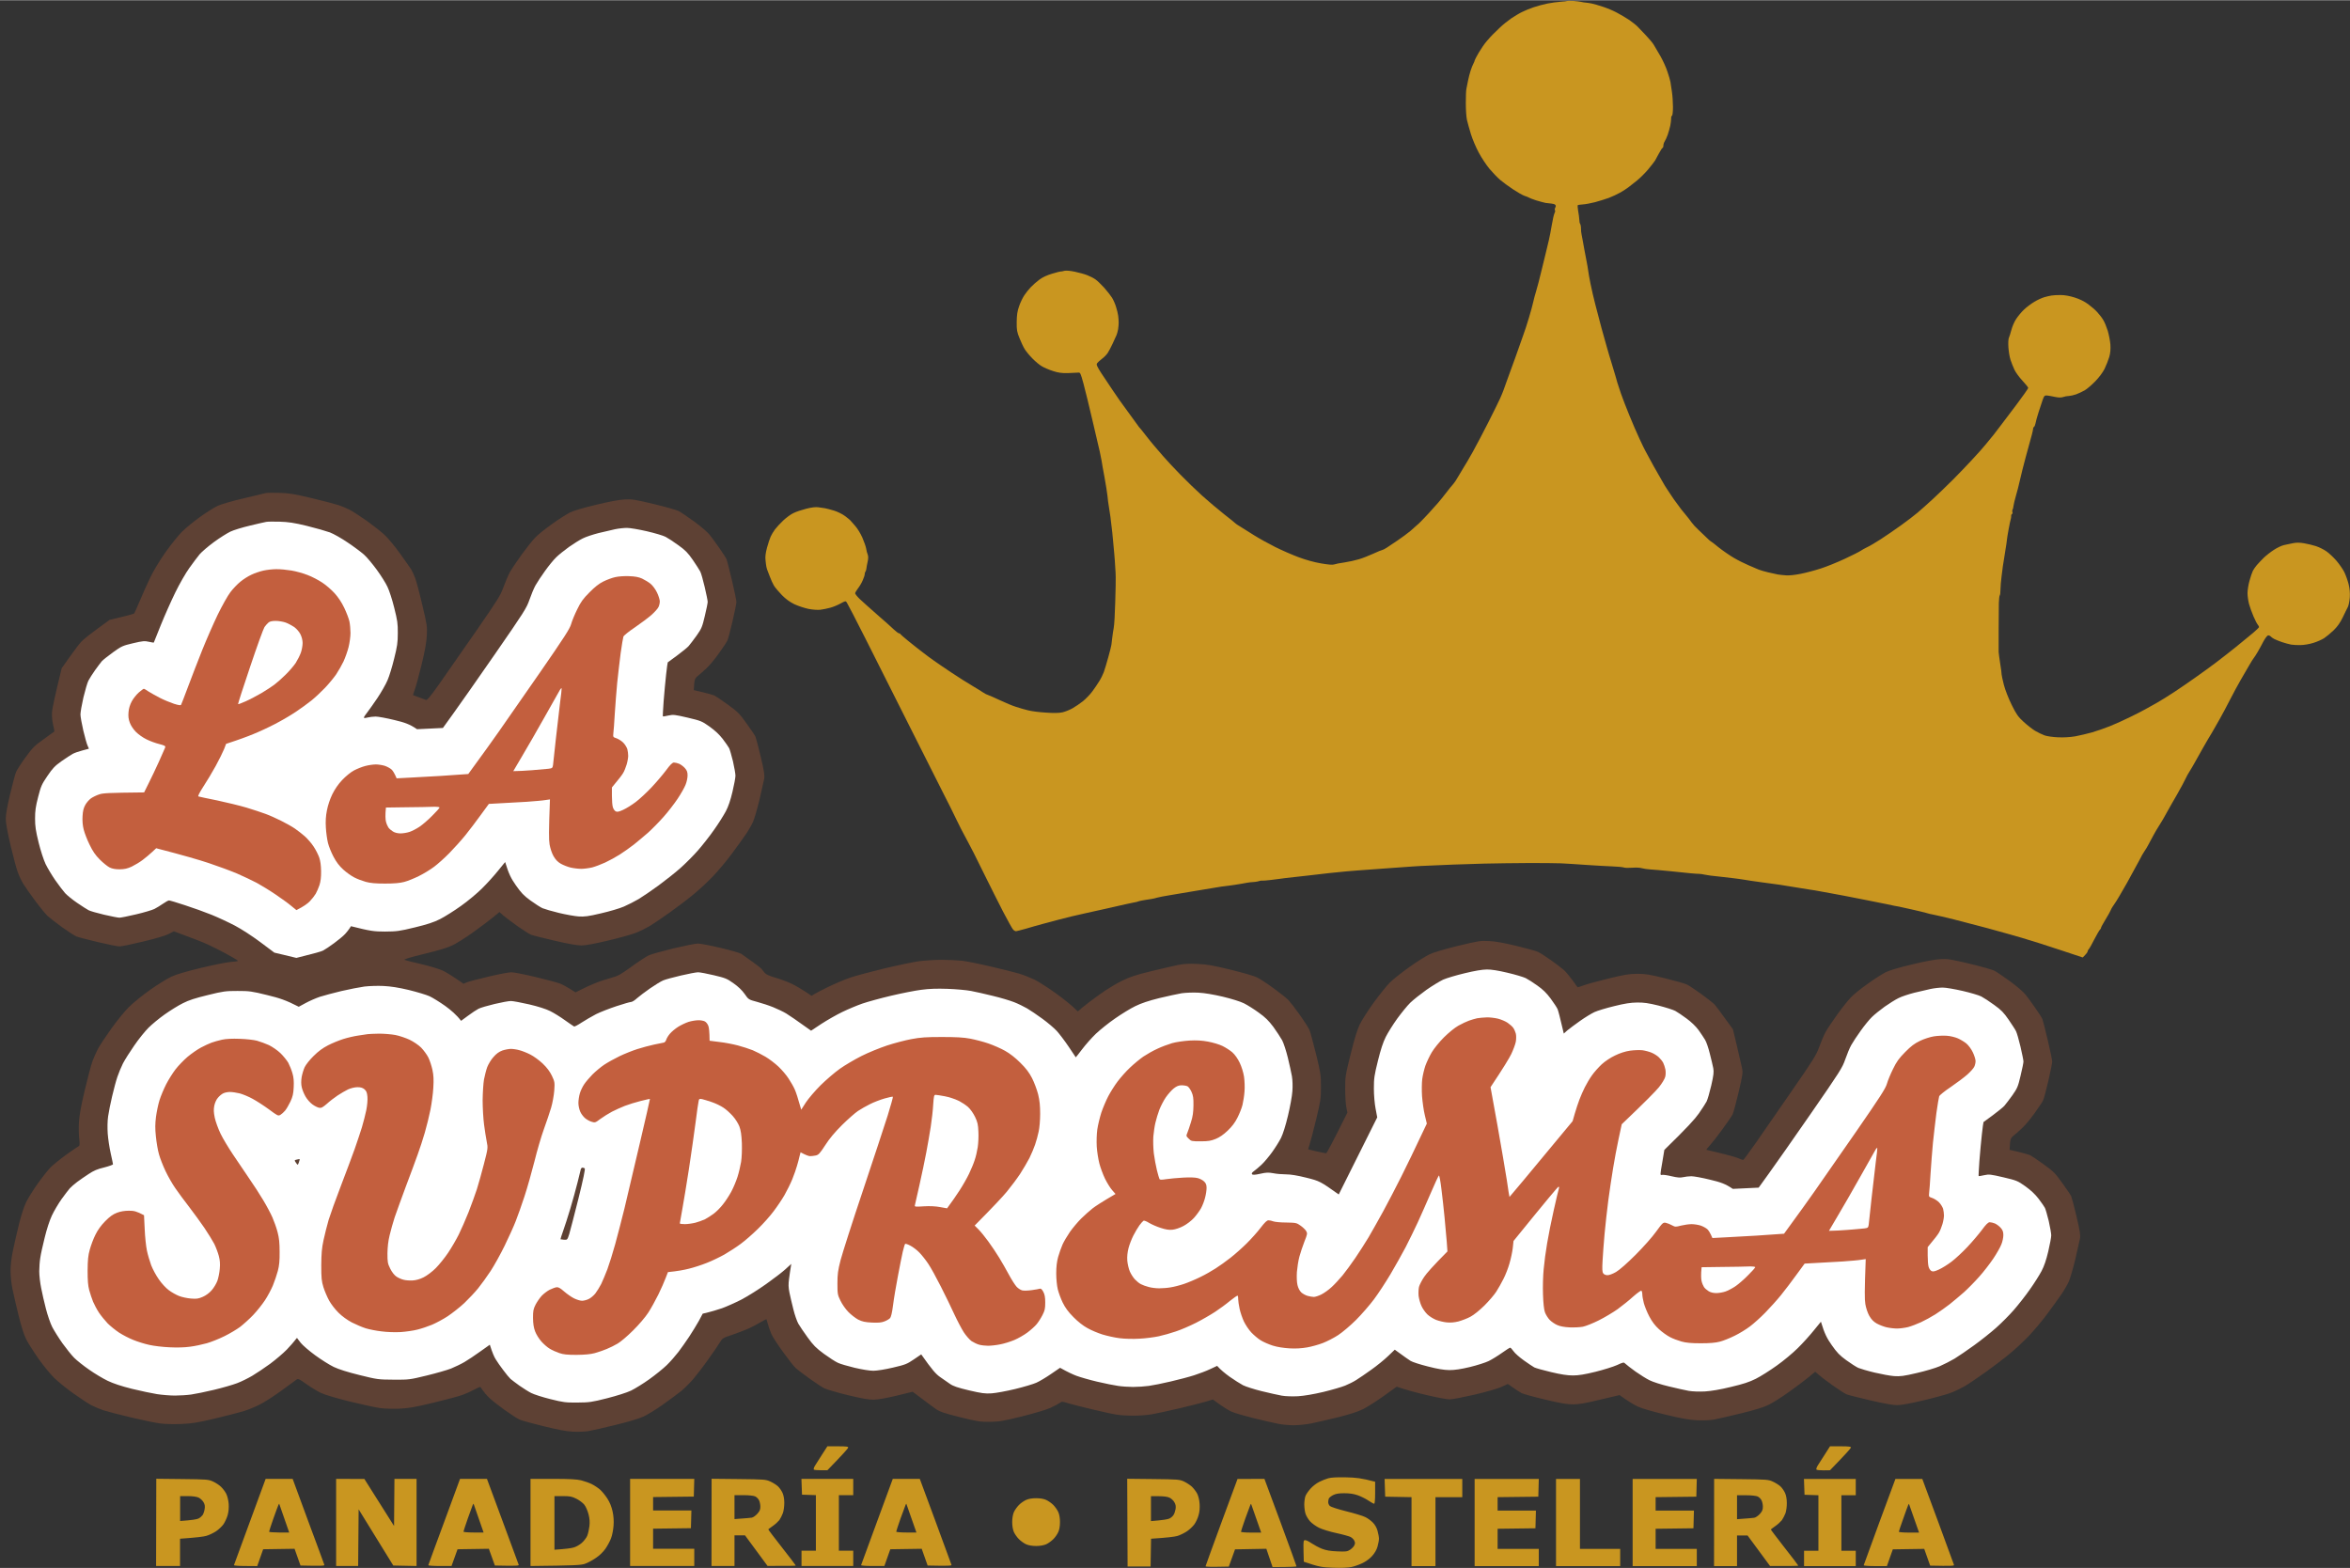 <svg version="1.2" xmlns="http://www.w3.org/2000/svg" viewBox="0 0 2454 1637" width="553" height="369">
	<rect x="0" y="0" width="2454" height="1637" fill="#333333" stroke="none"/>
	<title>Logotipo Bueno</title>
	<style>
		.s0 { fill: #c99620 } 
		.s1 { fill: #5e4134 } 
		.s2 { fill: #ffffff } 
		.s3 { fill: #c35f3e } 
	</style>
	<g id="Background">
		<path id="Path 0" fill-rule="evenodd" class="s0" d="m1642.7 0.7c3.2 0.2 6.9 0.7 8.3 1 1.4 0.4 3.6 0.7 5 0.8 1.4 0.1 4.1 0.5 6 0.9 1.9 0.4 7.1 1.8 11.5 3.3 4.4 1.4 11.2 4.2 15 6.3 3.8 2 9.7 5.5 13 7.7 3.3 2.3 7.2 5.4 8.7 7 1.5 1.5 5.3 5.5 8.5 8.9 3.2 3.4 6.8 7.6 8 9.5 1.2 1.9 4.3 7.2 7 11.9 2.7 4.7 6.1 12.1 7.5 16.5 1.5 4.4 3 9.4 3.2 11 0.3 1.6 1 6.1 1.5 10 0.6 3.9 1.1 10.9 1.1 15.8 0 4.8-0.4 8.9-1 9.2-0.6 0.3-1 1.7-0.9 3.2 0 1.6-0.4 4.8-0.9 7.3-0.5 2.5-1.8 6.7-2.7 9.5-1 2.7-2.4 5.9-3.2 7-0.7 1.1-1.3 3-1.3 4.2 0 1.3-0.4 2.4-0.9 2.5-0.5 0.2-2.1 2.7-3.7 5.7-1.6 3-3.5 6.3-4.1 7.5-0.7 1.2-3.9 5.2-7 9-3.2 3.9-8.5 9.1-11.8 11.8-3.3 2.6-7.3 5.8-9 7.1-1.7 1.3-5.5 3.8-8.5 5.5-3 1.7-8.4 4.2-12 5.6-3.6 1.3-10.1 3.3-14.5 4.5-4.4 1.1-10.1 2.2-12.6 2.3-2.6 0.2-5 0.5-5.3 0.8-0.3 0.3-0.1 3 0.4 6 0.6 3 1.1 7.1 1.2 9 0 1.9 0.4 3.9 0.9 4.5 0.4 0.6 0.7 2.1 0.8 3.5 0 1.4 0.1 3.4 0.2 4.5 0.1 1.1 0.8 5.1 1.6 9 0.7 3.9 1.5 8.4 1.8 10 0.3 1.6 1.2 6.6 2.1 11 0.9 4.4 1.7 9.4 1.9 11 0.2 1.6 1.2 7.7 2.4 13.5 1.2 5.8 3.4 15.7 5.1 22 1.6 6.3 4.4 17.1 6.3 24 1.9 6.9 4.4 15.9 5.6 20 1.1 4.1 3.5 12 5.2 17.5 1.7 5.5 3.5 11.5 4 13.3 0.5 1.7 1.3 4.7 1.8 6.4 0.5 1.8 2.3 7.1 3.9 11.8 1.7 4.7 5.5 14.8 8.7 22.5 3.1 7.7 7.9 18.7 10.6 24.5 2.7 5.8 5.3 11.2 5.8 12 0.4 0.8 2.5 4.6 4.6 8.5 2 3.9 6.2 11.3 9.2 16.5 3 5.2 6 10.4 6.6 11.5 0.7 1.1 3.4 5.4 6.2 9.5 2.7 4.1 5.4 8 6 8.6 0.5 0.6 1.7 2.2 2.5 3.4 0.8 1.3 3.7 5 6.5 8.3 2.7 3.3 6 7.3 7.1 9.1 1.2 1.7 4.1 4.9 6.5 7.1 2.4 2.2 6.3 5.9 8.6 8.2 2.4 2.4 4.5 4.3 4.8 4.3 0.3 0 4 2.8 8.2 6.3 4.3 3.4 11.4 8.3 15.8 10.9 4.4 2.6 11.4 6.1 15.5 7.8 4.1 1.8 8.8 3.8 10.5 4.5 1.7 0.7 6.2 2 10 2.9 3.8 0.9 8.3 1.9 10 2.2 1.7 0.3 5.5 0.7 8.5 0.9 3.3 0.3 9.5-0.4 15.5-1.6 5.5-1.1 15-3.6 21-5.6 6-1.9 17.3-6.5 25-10.1 7.7-3.6 15.1-7.3 16.5-8.3 1.4-1 4.5-2.7 7-3.9 2.5-1.1 8.8-4.9 14.1-8.3 5.3-3.4 14.7-9.9 21-14.4 6.3-4.5 14.1-10.5 17.4-13.3 3.3-2.8 10.3-9 15.5-13.8 5.2-4.8 14.9-14.1 21.5-20.7 6.6-6.7 15.3-15.7 19.3-20.1 4-4.3 7.9-8.6 8.6-9.4 0.7-0.8 3.5-4.1 6.2-7.2 2.7-3.2 6.4-7.7 8.2-10 1.8-2.4 5.2-6.8 7.5-9.8 2.3-3 9.7-12.8 16.4-21.7 6.8-9 12.3-16.9 12.3-17.5-0.1-0.7-2.8-4.1-6-7.5-3.3-3.5-7.1-8.7-8.4-11.5-1.3-2.9-3.2-7.5-4.1-10.3-0.9-2.7-1.9-8.6-2.2-13-0.3-4.4-0.1-8.9 0.5-10 0.5-1.1 1.7-4.8 2.6-8.2 0.9-3.5 3.1-8.7 5-11.5 1.9-2.9 5.6-7.4 8.3-9.9 2.6-2.5 7.5-6.1 10.8-8.1 3.3-2 8-4.1 10.5-4.8 2.5-0.7 5.8-1.5 7.5-1.7 1.7-0.3 5.9-0.5 9.5-0.5 4 0 9.5 1 14.5 2.6 5.1 1.6 10.2 4.1 14 6.9 3.3 2.4 7.7 6.2 9.7 8.5 2.1 2.3 4.9 5.9 6.1 8 1.3 2 3.4 7.1 4.7 11.2 1.2 4.1 2.5 10.6 2.8 14.5 0.3 5 0 8.8-1.2 13-1 3.3-3.2 8.9-4.9 12.4-1.9 3.8-5.9 9.1-9.7 13-3.6 3.7-8.5 7.9-11 9.4-2.5 1.4-6.5 3.3-9 4.2-2.5 0.9-5.8 1.6-7.5 1.7-1.7 0-4.3 0.5-6 1.1-2.2 0.7-4.5 0.7-8.5-0.1-3-0.7-6.8-1.3-8.3-1.5-2.6-0.2-3.1 0.3-4.7 4.8-1 2.8-2.9 8.6-4.3 13-1.4 4.4-2.8 9.5-3.1 11.3-0.3 1.7-1 3.4-1.6 3.7-0.6 0.3-1 1.4-1 2.5 0 1.1-1.8 8.2-4 15.8-2.1 7.5-5.3 19.3-7 26.2-1.7 6.9-3.3 13.6-3.6 15-0.2 1.4-1.6 6.5-3 11.5-1.4 5-2.7 10.1-2.8 11.5-0.1 1.4-0.5 3.1-0.9 3.8-0.4 0.6-0.5 1.9-0.2 2.7 0.3 0.8 0.1 1.7-0.5 2-0.6 0.3-0.9 1.3-0.8 2.3 0 0.9-0.2 2.4-0.5 3.2-0.3 0.8-1.3 5.5-2.2 10.5-0.9 5-1.7 9.7-1.7 10.5 0 0.8-0.9 6.9-2 13.5-1.1 6.6-2.1 13.1-2.3 14.5-0.1 1.4-0.8 6.3-1.4 11-0.6 4.7-1.1 10.8-1.1 13.5 0 2.8-0.3 5.4-0.7 5.8-0.5 0.5-0.9 4.3-1 8.5-0.1 4.3-0.2 16.9-0.2 28.2 0 11.3 0 21.4 0 22.5 0 1.1 0.8 6.5 1.6 12 0.9 5.5 1.6 10.7 1.5 11.5 0 0.8 1.1 5.8 2.4 11 1.5 5.6 4.9 14.2 8.2 20.9 4.8 9.7 6.7 12.4 12.3 17.5 3.7 3.4 9.1 7.6 12 9.4 3 1.7 7.4 3.9 9.9 4.8 2.5 0.9 8.8 1.8 14 2 5.9 0.3 12.8-0.1 18-1 4.7-0.9 12.6-2.7 17.5-4.1 4.9-1.4 13.5-4.4 19-6.6 5.5-2.2 14.9-6.5 21-9.5 6.1-2.9 13.2-6.6 16-8.2 2.7-1.5 8.2-4.5 12-6.7 3.8-2.1 11.9-7.2 18-11.2 6.1-4 15.9-10.8 22-15.1 6.1-4.2 15.7-11.3 21.5-15.6 5.8-4.4 15-11.6 20.5-16 5.5-4.4 10.5-8.5 11.1-9.1 0.6-0.5 3.9-3.3 7.3-6 3.3-2.8 6.1-5.5 6.1-6 0-0.5-0.6-1.7-1.3-2.5-0.8-0.8-2.7-4.6-4.4-8.5-1.7-3.9-3.8-9.7-4.7-13-0.9-3.3-1.6-8.5-1.6-11.5 0-3 0.9-8.9 2.1-13 1.1-4.1 2.7-8.7 3.5-10.3 0.8-1.5 2.6-4.2 4.1-5.9 1.6-1.8 4.8-5.3 7.3-7.7 2.5-2.4 7.2-6.1 10.5-8.2 3.3-2.2 8-4.4 10.5-5 2.5-0.5 6.7-1.5 9.5-2 3.5-0.7 7-0.7 11.5 0.1 3.6 0.6 9.2 1.9 12.5 3 3.3 1.1 8.2 3.5 11 5.5 2.7 1.9 7.4 6.3 10.4 9.8 2.9 3.4 6.6 8.7 8.1 11.7 1.5 3 3.5 8.6 4.5 12.5 1.2 4.8 1.6 9.2 1.3 14-0.3 3.9-1.2 8.4-2 10-0.9 1.6-3.3 6.6-5.4 11-2.7 5.5-5.6 9.6-9.4 13.3-3 2.9-7.5 6.6-10 8.3-2.5 1.6-7.7 3.9-11.5 5-3.8 1.2-9.7 2.2-13 2.2-3.3 0.1-7.8-0.1-10-0.5-2.2-0.4-6.5-1.6-9.5-2.6-3-1-6.6-2.5-8-3.2-1.4-0.7-3.1-1.9-3.8-2.7-0.6-0.7-1.9-1.2-2.8-1.1-0.9 0.2-3 3-4.8 6.3-1.7 3.3-4.4 8.3-6 11-1.6 2.7-3.5 5.7-4.2 6.5-0.7 0.8-2.8 4.2-4.7 7.5-1.9 3.3-5.8 10-8.7 15-2.9 5-7.9 14.2-11.1 20.5-3.2 6.3-8.2 15.8-11.2 21-2.9 5.2-6.5 11.5-8 14-1.6 2.5-5.6 9.3-9 15.3-3.4 5.9-7.3 12.9-8.7 15.5-1.4 2.6-3.8 6.7-5.4 9.2-1.6 2.5-3.6 6.1-4.4 8-0.8 1.9-4.7 9.1-8.6 16-4 6.9-9 15.6-11.1 19.5-2 3.9-5.4 9.5-7.3 12.5-2 3-4.9 8-6.5 11-1.6 3-3.9 7.3-5.1 9.5-1.1 2.3-3.1 5.4-4.2 7-1.2 1.7-3.5 5.7-5.1 9-1.7 3.3-7.6 14.1-13.1 24-5.6 9.9-11.4 19.8-13.1 22-1.6 2.2-3.4 5.1-3.9 6.5-0.5 1.4-3.1 5.9-5.6 10-2.5 4.1-4.6 8-4.6 8.5 0.1 0.5-0.5 1.5-1.2 2.1-0.7 0.7-3.3 5.2-5.8 10-2.5 4.9-5 9.5-5.7 10.1-0.7 0.7-1.3 1.9-1.3 2.5 0 0.7-1.1 2.4-5.1 6.3l-23.2-7.7c-12.8-4.3-31.1-10.1-40.7-12.9-9.6-2.8-25.8-7.3-36-10.1-10.2-2.7-25.7-6.8-34.5-9-8.8-2.2-18.3-4.4-21-4.9-2.8-0.5-6.3-1.3-8-1.9-1.7-0.5-8.2-2.1-14.5-3.5-6.3-1.4-12.6-2.8-14-3.1-1.4-0.3-3.6-0.7-5-0.9-1.4-0.2-4.5-0.9-7-1.5-2.5-0.6-12.6-2.6-22.5-4.5-9.9-1.9-20.3-3.9-23-4.5-2.8-0.5-8.8-1.7-13.5-2.5-4.7-0.9-9.6-1.8-11-2-1.4-0.3-3.8-0.7-5.5-1-1.7-0.3-4.6-0.8-6.5-1-1.9-0.3-8.9-1.4-15.5-2.5-6.6-1.1-13.6-2.2-15.5-2.5-1.9-0.2-10.3-1.4-18.5-2.5-8.3-1.1-16.1-2.3-17.5-2.6-1.4-0.3-4.1-0.7-6-0.9-1.9-0.2-5.1-0.6-7-0.9-1.9-0.3-8.2-1-14-1.6-5.8-0.5-12.3-1.4-14.5-1.9-2.2-0.5-4.9-0.9-6-0.9-1.1 0-5.2-0.2-9-0.6-3.8-0.3-13.5-1.3-21.5-2.2-8-0.8-17.2-1.6-20.5-1.8-3.3-0.2-7.3-0.8-9-1.3-1.7-0.6-6.2-0.8-10-0.5-3.8 0.3-7.9 0.2-9-0.3-1.1-0.4-6.5-0.9-12-1.1-5.5-0.2-17.4-0.9-26.5-1.5-9.1-0.7-21.2-1.4-27-1.7-5.8-0.2-21.5-0.4-35-0.3-13.5 0.1-33.7 0.3-45 0.6-11.3 0.3-25.7 0.8-32 1-6.3 0.3-16.9 0.7-23.5 1-6.6 0.2-15.4 0.7-19.5 1-4.1 0.3-13.6 1-21 1.5-7.4 0.6-17.3 1.3-22 1.6-4.7 0.3-11.4 0.8-15 1.1-3.6 0.2-8.5 0.7-11 0.9-2.5 0.3-6.5 0.7-9 0.9-2.5 0.3-6.5 0.7-9 0.9-2.5 0.3-12.6 1.4-22.5 2.6-9.9 1.1-20 2.2-22.5 2.5-2.5 0.3-5.8 0.7-7.5 1-1.7 0.2-5.9 0.7-9.5 1.2-3.6 0.4-7.2 0.7-8 0.6-0.8-0.1-2.2 0-3 0.4-0.8 0.3-2.8 0.7-4.5 0.9-1.7 0.2-3.9 0.3-5 0.4-1.1 0.1-5.4 0.8-9.5 1.6-4.1 0.7-9.8 1.6-12.5 1.9-2.8 0.3-6.3 0.7-8 1-1.7 0.2-4.1 0.6-5.5 0.9-1.4 0.2-10.6 1.8-20.5 3.4-9.9 1.7-22.5 3.8-28 4.7-5.5 0.9-11.3 2-13 2.5-1.7 0.5-4.3 1.2-6 1.4-1.7 0.3-4.8 0.7-7 1.1-2.2 0.3-4.9 0.9-6 1.2-1.1 0.4-2.2 0.8-2.5 0.8-0.3 0.1-2.3 0.5-4.5 0.9-2.2 0.4-5.6 1.1-7.5 1.6-1.9 0.5-10 2.3-18 4.1-8 1.7-18.3 4-23 5.1-4.7 1-11.2 2.5-14.5 3.3-3.3 0.8-9.4 2.3-13.5 3.4-4.1 1-11.5 3-16.5 4.4-5 1.3-13 3.6-18 5.1-5 1.4-9.7 2.6-10.5 2.7-0.8 0-2.2-0.8-3.1-1.8-0.9-1-5.6-9.4-10.5-18.8-4.8-9.4-13.2-26-18.6-37-5.4-11-10.7-21.8-11.9-24-1.2-2.2-3.9-7.4-6-11.5-2.1-4.1-4.3-8.2-4.8-9-0.5-0.8-3.6-6.8-6.8-13.4-3.2-6.5-6.3-12.8-6.8-13.9-0.5-1.2-3.9-7.7-7.4-14.6-3.5-7-19.2-38-34.8-69.1-15.6-31.1-36.6-72.7-46.6-92.6-10-19.8-18.8-36.8-19.5-37.7-1.1-1.6-1.6-1.5-6.5 1.2-2.8 1.6-7.7 3.6-10.7 4.4-3 0.8-7.6 1.8-10.3 2.1-2.7 0.3-7.9 0-12.5-0.9-4.2-0.9-10.9-3.1-14.7-4.9-4.7-2.3-9-5.4-13-9.5-3.3-3.4-7-7.8-8.3-9.9-1.2-2-3.1-6.2-4.2-9.2-1.2-3-2.3-6.2-2.7-7-0.3-0.8-0.8-2.4-1-3.5-0.2-1.1-0.7-4.3-0.9-7-0.4-3.4 0.1-7.5 1.6-13 1.2-4.4 2.9-9.6 3.8-11.5 0.8-1.9 2.9-5.3 4.5-7.5 1.7-2.2 5.5-6.4 8.6-9.3 3.1-2.9 7.8-6.4 10.6-7.7 2.7-1.4 8.8-3.4 13.5-4.6 5.5-1.4 9.9-1.9 12.5-1.5 2.2 0.3 5.3 0.8 7 1 1.6 0.3 5.9 1.4 9.5 2.5 3.6 1.1 8.7 3.6 11.5 5.7 2.7 2 5.2 4.1 5.5 4.5 0.3 0.4 2.5 2.9 4.9 5.6 2.4 2.6 5.8 8.2 7.6 12.3 1.8 4.1 3.6 9.3 4 11.5 0.3 2.2 1.1 5.1 1.7 6.5 0.6 1.7 0.6 4.1-0.2 7.5-0.6 2.7-1.2 6-1.3 7.2-0.1 1.2-0.6 2.5-1 3-0.4 0.4-0.7 1.6-0.7 2.5 0 1-0.9 3.9-2.1 6.5-1.1 2.7-3.4 6.5-5 8.5-1.6 2.1-2.9 4.4-2.9 5 0 0.7 2.1 3.4 4.7 5.9 2.7 2.6 10.9 9.9 18.3 16.4 7.4 6.4 15.3 13.4 17.5 15.6 2.2 2.1 4.6 3.8 5.2 3.9 0.7 0 1.4 0.3 1.5 0.8 0.2 0.4 3.9 3.6 8.3 7.2 4.4 3.6 8.5 6.8 9 7.2 0.5 0.4 3.5 2.7 6.5 5 3 2.4 8.2 6.2 11.5 8.5 3.3 2.4 11.6 8 18.5 12.6 6.9 4.6 16.5 10.7 21.5 13.6 5 3 10.1 6.1 11.5 7.1 1.4 1 3.6 2.1 5 2.5 1.4 0.5 7 2.9 12.5 5.5 5.5 2.6 12.9 5.7 16.5 6.8 3.6 1.2 9.2 2.8 12.5 3.6 3.3 0.9 11.6 2 18.5 2.4 8.7 0.6 14 0.5 17.5-0.3 2.7-0.6 7.5-2.5 10.5-4.2 3-1.7 8-5.1 11-7.5 3-2.5 7.3-6.9 9.5-9.9 2.3-3 5.5-7.8 7.3-10.7 1.8-2.8 3.9-7.1 4.8-9.5 0.9-2.3 2.9-9.2 4.6-15.2 1.7-6 3.2-12.1 3.4-13.5 0.2-1.4 0.6-4.8 0.9-7.5 0.3-2.8 1-7.3 1.5-10 0.6-2.8 1.3-14.9 1.6-27 0.4-12.1 0.6-23.8 0.5-26 0-2.2-0.2-6.9-0.5-10.5-0.2-3.6-0.6-9.9-1-14-0.4-4.1-0.9-10-1.2-13-0.2-3-0.6-7.3-0.9-9.5-0.2-2.2-0.6-5.6-0.9-7.5-0.2-1.9-0.7-5.8-1-8.5-0.4-2.8-1.1-7.5-1.6-10.5-0.6-3-1.2-8.2-1.5-11.5-0.4-3.3-1.7-12.1-3.1-19.5-1.4-7.4-2.8-15.1-3-17-0.3-1.9-1.2-6.2-1.9-9.5-0.8-3.3-4.2-17.9-7.6-32.5-3.4-14.6-7.6-31.9-9.4-38.5-3.1-11.3-3.4-12-5.6-11.7-1.3 0.1-6.2 0.3-10.9 0.5-6.5 0.1-10.1-0.4-15.5-2.2-3.8-1.2-9-3.4-11.5-4.9-2.5-1.4-6.9-5.1-9.9-8.2-3-3-6.5-7.3-7.9-9.5-1.4-2.2-3.9-7.4-5.5-11.5-2.7-6.6-3.1-8.6-3-17 0.1-7.3 0.6-11.1 2.5-16.5 1.3-3.9 3.8-9 5.5-11.5 1.6-2.5 4.7-6.3 6.8-8.5 2.1-2.2 6.1-5.7 8.9-7.8 3.2-2.4 8.1-4.7 13.3-6.2 4.6-1.4 8.6-2.4 9-2.3 0.5 0.1 2.1-0.2 3.8-0.7 1.9-0.4 5.9-0.1 10.7 0.9 4.3 0.9 10.2 2.5 13 3.6 2.9 1.1 6.9 3.1 8.8 4.5 1.9 1.3 6 5.3 9.1 8.7 3.1 3.5 6.7 8.1 8.1 10.3 1.4 2.2 3.3 6.5 4.2 9.5 1 3 2 7.3 2.3 9.5 0.3 2.2 0.5 5.4 0.5 7 0.1 1.6-0.3 4.8-0.6 7-0.4 2.2-1.1 4.9-1.6 6-0.4 1.1-2.3 5.1-4.1 9-1.8 3.9-4.2 8.4-5.3 10-1.1 1.6-3.8 4.4-6 6-2.1 1.6-4.4 3.7-5 4.6-0.9 1.3 0 3.3 4.4 10.2 3 4.6 8.8 13.3 12.9 19.3 4 6 9.4 13.6 11.9 16.9 2.5 3.3 6.6 8.9 9.1 12.5 2.5 3.6 5 7 5.5 7.6 0.6 0.7 1.8 2 2.6 3 0.9 1.1 3.5 4.4 5.8 7.4 2.4 3 5.7 7.2 7.5 9.2 1.8 2.1 5.9 6.9 9.2 10.7 3.3 3.9 11.4 12.5 18 19.3 6.6 6.8 17 16.8 23.1 22.3 6.1 5.5 16.2 14 22.5 19 6.3 4.9 11.6 9.2 11.9 9.6 0.3 0.4 2.6 2 5.2 3.5 2.6 1.6 9.1 5.7 14.5 9.1 5.4 3.4 15.2 8.8 21.8 12.1 6.6 3.3 17.5 8.1 24.2 10.6 7.7 2.9 16.6 5.4 23.8 6.6q11.5 2 13.7 1.1c1.3-0.5 6.1-1.5 10.8-2.1 4.7-0.7 11.4-2.2 15-3.3 3.6-1 10.3-3.7 15-5.8 4.7-2.2 9-3.9 9.5-3.9 0.5 0 2.6-1.1 4.5-2.3 1.9-1.3 7.1-4.8 11.5-7.7 4.4-3 10.4-7.4 13.4-9.9 2.9-2.6 7-6.2 9.1-8.1 2-1.9 6.6-6.7 10.1-10.5 3.5-3.9 7.8-8.6 9.4-10.5 1.7-1.9 5.5-6.6 8.5-10.5 2.9-3.9 6.4-8.1 7.7-9.5 1.2-1.4 3.5-4.8 5-7.6 1.6-2.8 4.1-7 5.7-9.5 1.6-2.4 5.9-9.8 9.6-16.4 3.7-6.6 11-20.6 16.3-31 5.3-10.4 10.8-21.7 12.3-25 1.5-3.3 3-7.1 3.5-8.5 0.4-1.4 2-5.6 3.4-9.5 1.5-3.9 5.6-15.1 9.1-25 3.4-9.9 7.2-20.5 8.3-23.5 1.2-3 3.7-10.9 5.7-17.5 2-6.6 4-14 4.5-16.5 0.5-2.5 1.8-7.2 2.8-10.5 1.1-3.3 4-14.6 6.5-25 2.6-10.4 4.8-19.9 5.1-21 0.2-1.1 1.1-4.7 1.9-8 0.8-3.3 2.2-10.5 3.1-16 0.9-5.5 2.2-11 2.8-12.2 0.7-1.3 0.9-2.6 0.5-3-0.4-0.5-0.3-1.7 0.3-2.8 0.8-1.4 0.7-2.3-0.1-3-0.6-0.6-2.3-1.1-3.8-1.2-1.5-0.1-4.3-0.4-6.2-0.7-1.9-0.4-6.4-1.6-10-2.7-3.6-1.2-7-2.5-7.5-2.9-0.5-0.4-2.6-1.2-4.5-1.8-1.9-0.6-7.3-3.7-12-6.8-4.7-3.1-10.8-7.6-13.5-9.9-2.8-2.4-7.7-7.5-11-11.4-3.3-4-8.4-11.6-11.2-16.9-2.9-5.3-6.6-14-8.2-19.2-1.6-5.2-3.5-12-4.2-15-0.7-3-1.2-10.9-1.2-17.5 0-6.6 0.2-13.4 0.6-15 0.3-1.6 1.1-5.5 1.7-8.5 0.6-3 1.8-7.8 2.7-10.5 0.9-2.8 2.2-6.1 3-7.5 0.7-1.4 1.3-2.8 1.3-3.3 0-0.4 1.9-4 4.2-8 2.3-3.9 6.1-9.5 8.5-12.2 2.4-2.8 5.2-5.9 6.4-7 1.1-1.1 4.4-4.3 7.2-7 2.9-2.8 8.1-7 11.7-9.5 3.6-2.4 8.7-5.5 11.5-6.8 2.7-1.4 8.2-3.6 12-4.9 3.8-1.3 10.4-3.1 14.5-3.9 4.1-0.8 10.4-1.7 13.9-1.9 3.6-0.2 6.6-0.6 6.7-0.8 0.2-0.2 2.9-0.2 6.1 0zm-237.2 1541.7c10.5 0.2 16.1 0.8 30.5 4.6v11.5c0 7-0.4 11.5-1 11.5-0.6 0-3.4-1.6-6.3-3.5-2.8-1.9-7.9-4.4-11.2-5.5-4-1.4-8.5-2-13.8-2-5.5 0-8.8 0.5-11.5 1.9-2 1-4 2.6-4.5 3.5-0.4 0.9-0.7 2.6-0.7 3.8-0.1 1.3 0.7 3.1 1.7 4.1 1.1 1 8.2 3.3 17.3 5.6 8.5 2.1 17.4 4.8 19.7 6 2.4 1.1 5.9 3.7 7.8 5.6 2.2 2.2 4.1 5.4 5 8.7 0.8 2.9 1.5 6.6 1.5 8.3 0 1.6-0.7 5.4-1.5 8.2-1 3.5-3 6.9-5.8 10-2.4 2.7-6.7 5.8-10.2 7.4-3.3 1.6-8.5 3.4-11.5 4-3.3 0.7-10.9 1-19 0.7-11.5-0.4-14.8-0.9-30.5-6.3l-0.3-11.3c-0.2-10.6-0.1-11.2 1.8-11.2 1.1 0 4.1 1.5 6.7 3.3 2.7 1.8 7.5 4.4 10.8 5.7 4.5 1.7 8.6 2.4 16 2.7 8.8 0.4 10.4 0.2 13.2-1.6 1.8-1.2 3.9-3.2 4.5-4.6 1-2 1-3 0-5-0.6-1.4-2.4-3.1-4-3.9-1.5-0.7-8.1-2.6-14.7-4-6.6-1.4-14.7-3.9-18-5.5-3.3-1.6-7.6-4.7-9.5-6.8-1.9-2.2-4.1-5.8-4.7-7.9-0.7-2.1-1.3-6.5-1.3-9.7 0-3.1 0.6-7.2 1.3-9 0.7-1.7 3.1-5.2 5.3-7.6 2.1-2.4 6.1-5.5 8.9-6.9 2.7-1.4 7-3.1 9.5-3.8 3-0.9 9.1-1.2 18.5-1zm-541.5-32.4h11c8.9 0 11 0.3 10.7 1.4-0.1 0.8-5 6.4-21.7 23.6h-6.8c-3.7 0-7-0.3-7.4-0.7-0.4-0.5 0.2-2.4 1.4-4.3 1.2-1.9 4.6-7.2 7.5-11.8zm1047 0h11c8.9 0 11 0.3 10.8 1.4-0.2 0.8-5.1 6.4-21.8 23.6l-6.7 0.1c-3.8 0-7.1-0.3-7.5-0.8-0.4-0.4 0.2-2.3 1.4-4.3 1.2-1.9 4.6-7.2 7.5-11.7zm-1747.8 33.9l27.1 0.3c25.9 0.3 27.4 0.4 32.2 2.6 2.8 1.3 6.5 3.7 8.3 5.5 1.9 1.8 4.3 5 5.4 7.2 1.2 2.3 2.3 6.8 2.6 10.5 0.3 4.3-0.1 8.4-1.1 12-0.9 3-2.9 7.3-4.4 9.5-1.6 2.2-5.1 5.5-7.8 7.3-2.8 1.8-7.2 3.9-10 4.7-2.7 0.8-10.1 1.8-27.5 3v28.5h-25zm24.9 44.1c12.8-0.9 17.7-1.8 19.2-2.6 1.5-0.7 3.4-2.4 4.3-3.6 0.8-1.2 1.8-4.1 2.1-6.3 0.5-2.9 0.2-4.8-1.2-7.2-1.1-1.8-3.4-4-5.2-4.8-2-0.9-6.3-1.5-11.2-1.5h-8zm89.3-44h28.2l16.3 44.3c9.1 24.3 16.6 44.8 16.8 45.5 0.3 1-2.5 1.2-24.9 0.7l-6.2-17.5-32.8 0.5-6.2 17.6-12.3-0.1c-6.9 0-12.1-0.4-12-0.9 0.2-0.5 7.7-20.9 16.7-45.5zm8.1 41.4c-2.5 7.1-4.5 13.3-4.5 13.8 0 0.4 4.8 0.8 10.5 0.8h10.5c-7.9-22.8-10.3-29.6-10.4-29.9-0.1-0.2-0.5 0.3-0.8 1-0.4 0.8-2.8 7.2-5.3 14.3zm65.5-41.4l29.5 0.1 31 49.1 0.4-49.2h23.1v91l-24.3-0.5-36.2-58.7-0.5 59.2h-23zm129.4 0h28.1l16.4 44.3c9 24.3 16.6 44.8 16.8 45.5 0.3 0.9-2.6 1.2-24.9 0.7l-6.3-17.5-32.7 0.5-6.3 17.5h-12.2c-6.9 0-12.2-0.4-12-0.9 0.1-0.5 7.6-21 16.7-45.5zm8.1 41.4c-2.5 7.1-4.5 13.3-4.5 13.7 0 0.5 4.7 0.9 10.5 0.9h10.5c-7.9-22.8-10.3-29.7-10.4-29.9-0.1-0.2-0.5 0.3-0.9 1-0.3 0.8-2.7 7.2-5.2 14.3zm65.5-41.4h23.3c17 0 24.9 0.4 29.5 1.5 3.4 0.9 8.5 2.6 11.2 4 2.8 1.4 6.7 4 8.7 5.8 2 1.8 5.4 5.9 7.5 9.2 2.6 4 4.4 8.5 5.5 13.5 1.1 5.1 1.4 10 1 15-0.3 4.1-1.4 10-2.6 13-1.1 3-3.8 8-5.9 11-2.4 3.4-6.3 7.2-10.3 9.8-3.5 2.4-8.6 5.1-11.4 6-4 1.3-10.3 1.7-56.5 2.2zm25 74c12-0.8 17.5-1.6 19.9-2.3 2.5-0.6 6.3-2.8 8.5-4.7 2.3-2 4.9-5.4 5.8-7.5 0.9-2.2 1.9-6.7 2.3-10 0.5-4.3 0.3-7.8-0.9-12.5-0.9-3.6-2.9-8.1-4.4-10-1.5-1.9-5.2-4.7-8.2-6.2-4.8-2.4-6.6-2.8-14.2-2.8h-8.8zm79-74h67l-0.5 18.5-42.5 0.5v14h40l-0.5 18.5-39.5 0.5v21h43v18h-67zm85.1-0.1l28.2 0.3c27 0.3 28.4 0.4 33.2 2.6 2.8 1.3 6.3 3.5 7.9 5 1.6 1.5 3.7 4.5 4.7 6.7 1.2 2.6 1.9 6.4 1.9 10.5 0 3.6-0.6 8.4-1.5 10.8-0.8 2.3-2.5 5.6-3.7 7.3-1.3 1.6-4.3 4.4-6.8 6.1-2.5 1.8-4.6 3.3-4.7 3.5-0.2 0.2 6.2 8.6 14.2 18.8 8 10.2 14.5 18.7 14.5 19 0 0.3-6.6 0.5-29.5 0.4l-23.5-31.9h-11v32h-24zm23.9 42.1c12-0.8 16.6-1.3 18-1.5 1.4-0.2 4-2 5.7-3.9 2.6-2.8 3.3-4.4 3.3-7.6 0-2.2-0.6-5.2-1.4-6.7-0.7-1.5-2.5-3.3-4-4-1.5-0.7-6.6-1.3-12.1-1.3h-9.5zm69.9-42h54.1v17h-15v58h15v16h-54v-16h15v-58l-14.5-0.5zm95.4 0h28.2l16.4 44.3c9 24.3 16.5 44.8 16.7 45.5 0.3 0.9-2.5 1.2-24.9 0.7l-6.2-17.5-32.8 0.5-6.2 17.5h-12.3c-6.8 0-12.1-0.4-12-0.9 0.2-0.5 7.7-20.9 16.7-45.5zm8.1 41.4c-2.5 7.1-4.5 13.3-4.5 13.7 0 0.5 4.8 0.9 10.6 0.9h10.5c-8-22.8-10.4-29.6-10.5-29.9-0.1-0.2-0.5 0.3-0.8 1-0.4 0.8-2.7 7.2-5.3 14.3zm236.7-41.5l27.2 0.3c25.9 0.3 27.4 0.4 32.2 2.6 2.7 1.3 6.5 3.8 8.3 5.5 1.8 1.8 4.3 5 5.4 7.2 1.2 2.3 2.3 6.8 2.5 10.5 0.3 4.3 0 8.4-1.1 12-0.8 3.1-2.8 7.3-4.4 9.5-1.6 2.2-5.1 5.5-7.8 7.3-2.7 1.8-7.2 4-9.9 4.8-2.8 0.8-10.1 1.8-27.5 2.9l-0.5 29h-24zm24.8 44.2c12.8-1 17.8-1.9 19.3-2.7 1.5-0.7 3.4-2.3 4.2-3.6 0.9-1.2 1.8-4 2.2-6.2 0.5-3 0.1-4.9-1.3-7.3-1-1.8-3.3-3.9-5.1-4.7-2-1-6.3-1.5-11.3-1.5h-8zm90.4-44l28.1-0.1 16.8 45.3c9.2 24.9 16.7 45.6 16.7 46 0 0.4-5.6 0.8-25 0.8l-6.5-19.1-32.7 0.6-6.5 18-12.1 0.2c-6.7 0.2-12.2-0.1-12.2-0.5 0-0.4 7.6-21.1 16.7-46zm8.1 41.4c-2.5 7.1-4.5 13.3-4.5 13.7 0 0.5 4.8 0.9 10.6 0.9h10.5c-8-22.8-10.4-29.7-10.5-29.9-0.1-0.2-0.5 0.3-0.8 1-0.4 0.8-2.7 7.2-5.3 14.3zm145.5-41.4h81.1v19h-28v72h-25v-72l-27.5-0.5zm94 0h67l-0.5 18.5-42.5 0.5v14h40l-0.5 18.5-39.5 0.5v21h43v18h-67zm85 0h25v73h42v18h-67zm80 0h67l-0.5 18.5-42.5 0.5v14h40l-0.5 18.5-39.5 0.5v21h43v18h-67zm85.1-0.1l28.2 0.3c27 0.3 28.4 0.4 33.2 2.6 2.8 1.3 6.3 3.5 7.9 5 1.6 1.5 3.7 4.5 4.7 6.7 1.2 2.6 1.9 6.4 1.9 10.5 0.1 3.6-0.6 8.4-1.4 10.8-0.9 2.3-2.6 5.6-3.8 7.3-1.3 1.6-4.3 4.4-6.8 6.1-2.4 1.8-4.6 3.3-4.7 3.5-0.2 0.2 6.3 8.6 14.2 18.8 8 10.2 14.5 18.7 14.5 19 0 0.3-6.6 0.5-29.5 0.4l-23.5-31.9h-11v32h-24zm23.9 42.1c12-0.8 16.6-1.3 18-1.5 1.4-0.2 4-2 5.8-3.9 2.5-2.8 3.2-4.4 3.2-7.6 0-2.2-0.6-5.2-1.4-6.7-0.7-1.5-2.5-3.3-4-4-1.5-0.7-6.5-1.3-12.1-1.3h-9.5zm69.9-42h54.1v17h-15v58h15v16h-54v-16h15v-58l-14.5-0.5zm95.5 0h28.1l16.4 44.3c9 24.3 16.5 44.8 16.7 45.5 0.3 0.9-2.5 1.2-24.9 0.7l-6.2-17.5-32.8 0.5-6.2 17.5h-12.2c-6.9 0-12.2-0.4-12-0.9 0.1-0.5 7.6-21 16.6-45.5zm8.2 41.4c-2.6 7.1-4.6 13.3-4.6 13.7 0.1 0.5 4.8 0.9 10.6 0.9h10.5c-8-22.8-10.4-29.7-10.5-29.9-0.1-0.2-0.4 0.3-0.8 1-0.4 0.8-2.7 7.2-5.2 14.3zm-905.5-21.3c4.1 0 7.9 0.6 10.5 1.8 2.2 1 5.5 3.3 7.4 5.2 1.9 1.9 4.2 5.2 5.2 7.4 1.2 2.6 1.8 6.4 1.8 10.5 0 4.2-0.6 8-1.8 10.5-1 2.2-3.3 5.6-5.2 7.4-1.9 1.9-5.2 4.3-7.4 5.3-2.6 1.1-6.4 1.8-10.5 1.8-4.2 0-8-0.7-10.5-1.8-2.2-1-5.6-3.4-7.4-5.3-1.9-1.8-4.3-5.2-5.3-7.4-1.1-2.5-1.8-6.3-1.8-10.5 0-4.1 0.7-7.9 1.8-10.5 1-2.2 3.4-5.5 5.3-7.4 1.8-1.9 5.2-4.2 7.4-5.2 2.5-1.2 6.3-1.8 10.5-1.8z"/>
		<path id="Path 1" class="s1" d="m291.5 514.4c10.4 0.3 14.9 1 34 5.5 12.1 2.9 24.7 6.2 28 7.3 3.3 1.1 8.5 3.3 11.5 4.8 3 1.5 11.1 6.8 18 11.6 6.8 4.9 15.3 11.6 18.8 14.9 3.6 3.3 10.8 12.1 16.1 19.5 5.4 7.4 10.5 14.9 11.6 16.5 1 1.7 2.8 5.7 4.1 9 1.2 3.3 4.6 15.9 7.4 28 5 20.9 5.2 22.5 4.7 32-0.4 7.2-1.9 15.8-5.5 30.5-2.8 11.3-5.9 23-7.1 26-1.1 3-1.9 5.5-1.8 5.6 0.1 0 2.9 1.1 6.2 2.3 3.3 1.2 6.7 2.5 7.5 2.8 1.1 0.4 5.2-4.7 14.1-17.3 6.9-9.9 24-34.3 37.9-54.4 22.9-33.1 25.6-37.4 28.7-46 1.9-5.2 4.8-12.2 6.6-15.5 1.8-3.3 7.5-11.8 12.7-19 5.2-7.1 11.7-15.3 14.5-18 2.7-2.8 10.5-9 17.3-13.8 6.7-4.8 14.9-10 18.2-11.7 3.7-1.9 14.1-5 27.3-8.1 13.4-3.3 24.3-5.3 29.7-5.6 7.7-0.5 10.6 0 30.5 4.7 12.1 2.9 23.8 6.2 26 7.3 2.2 1.1 9.6 6.1 16.5 11.1 7.1 5.2 14.1 11.2 16.3 14.1 2.2 2.8 6.8 9 10.2 14 3.5 5 6.8 10.1 7.3 11.5 0.5 1.4 3.1 11.3 5.6 22 2.5 10.7 4.6 20.7 4.6 22.3 0 1.5-1.8 10.5-4 20-2.2 9.4-4.6 18.6-5.4 20.2-0.7 1.7-4.7 7.7-8.9 13.5-4.1 5.8-9.9 12.8-12.9 15.5-2.9 2.8-7 6.4-9 8-3.4 2.8-3.7 3.4-4.3 14.9l9.5 2.2c5.2 1.3 10.6 2.8 12 3.4 1.4 0.7 7.7 4.9 14 9.5 10.5 7.6 12.2 9.3 19.6 19.7 4.5 6.2 8.7 12.4 9.3 13.8 0.6 1.4 3.1 10.8 5.5 21 3.6 15.3 4.2 19.3 3.6 23-0.5 2.5-2.7 12.3-4.9 21.8-2.3 9.4-5.3 19.8-6.7 23-1.4 3.1-4.8 9.1-7.6 13.2-2.8 4.1-9.5 13.4-14.8 20.5-5.3 7.2-14 17.5-19.2 23-5.2 5.5-14.1 13.8-19.8 18.5-5.6 4.7-17 13.4-25.4 19.4-8.3 5.9-18 12.5-21.6 14.6-3.6 2.1-9.9 5.2-14 6.8-4.1 1.7-17.2 5.3-29 8.1-14.2 3.4-23.7 5.1-28 5.1-4.3 0-13.9-1.7-28-5-11.8-2.8-22.9-5.5-24.5-6.2-1.6-0.6-8.4-4.9-15-9.6-6.6-4.7-13.4-9.7-18-14.1l-7 5.8c-3.9 3.2-13.1 10.1-20.5 15.4-7.4 5.3-16.9 11.3-21 13.3-5.4 2.7-13.9 5.3-30 9.2-16.2 4-21.9 5.8-20.5 6.3 1.1 0.5 9 2.5 17.5 4.4 8.5 2 18.4 5 22 6.6 3.6 1.7 10 5.5 22 13.9l3.5-1.5c1.9-0.8 12.2-3.5 22.8-6 10.5-2.5 21.2-4.5 23.7-4.5 2.5 0 13.7 2.2 25 4.9 11.3 2.7 22.8 5.8 25.5 6.8 2.8 1 7.6 3.6 16.5 9.3l6.8-3.4c3.7-1.9 10.1-4.8 14.2-6.4 4.1-1.7 11.3-4 16-5.3 7.6-2.1 9.9-3.4 21.5-11.8 7.1-5.2 15.3-10.5 18-11.8 2.8-1.2 14.5-4.5 26-7.3 11.5-2.7 22.9-5 25.3-5 2.3 0 12.9 2 23.5 4.5 10.5 2.5 20.3 5.3 21.7 6.2 1.4 0.9 6.5 4.6 11.5 8.2 5 3.5 9.5 7.1 10.1 8 0.7 0.9 2 2.6 3 3.8 1.2 1.5 5 3.2 10.9 4.9 5 1.4 12.6 4.2 17 6.3 4.4 2.1 10.9 5.8 21 12.7l3-1.9c1.6-1 8.4-4.5 15-7.7 6.6-3.2 16.5-7.4 22-9.3 5.5-1.9 21.7-6.2 36-9.7 14.3-3.4 30.7-6.8 36.5-7.6 5.8-0.7 16.4-1.4 23.5-1.4 7.1 0 16.8 0.5 21.5 1 4.7 0.6 18.2 3.3 30 6.1 11.8 2.7 25.1 6.1 29.5 7.4 4.4 1.3 11.6 4.2 16 6.3 4.4 2.2 14.5 8.7 22.5 14.5 8 5.8 16.3 12.3 22.5 18.6l5-4.3c2.8-2.4 10.8-8.5 18-13.6 7.2-5.2 17.7-11.5 23.5-14.3 8.2-4 14.8-6.1 30-9.8 10.7-2.6 23.3-5.5 28-6.5 6.4-1.3 11.4-1.5 20.5-1.1 9.9 0.4 15.9 1.5 34.5 6 13.2 3.2 24.8 6.6 28 8.2 3 1.6 10.9 6.7 17.5 11.6 6.6 4.8 13.4 10.2 15.1 12.1 1.7 1.8 7 8.7 11.7 15.3 4.7 6.6 9.3 13.8 10.2 16 0.9 2.2 3.9 13.5 6.8 25 4.8 19.7 5.1 21.8 5.1 34 0 12.3-0.2 14.2-5.1 34.5-2.9 11.8-5.9 23.5-6.8 26-0.8 2.5-1.5 4.6-1.5 4.8 0 0.1 3.9 1.1 8.8 2.2 4.8 1.1 9.3 2 10 2 0.6 0 5.9-9.6 22.2-42.5l-1.2-6c-0.6-3.3-1.1-11.8-1.1-19 0-12.4 0.2-14 5.7-36 3.9-15.9 6.9-25.5 9.5-31 2.1-4.4 8.7-14.7 14.7-23 6-8.2 13.6-17.7 16.9-20.9 3.3-3.3 12.3-10.4 20-15.9 7.7-5.5 17.2-11.5 21-13.3 4.6-2.2 15-5.3 30-9 21.7-5.2 23.5-5.5 32.5-5 6.5 0.3 15.4 1.9 28.3 5 10.3 2.5 20.4 5.3 22.5 6.2 2 0.8 8.2 4.8 13.7 8.7 5.5 3.9 11.5 8.5 13.4 10.2 1.9 1.6 5.9 6.4 8.9 10.5 3 4.1 5.5 7.6 5.6 7.7 0.1 0.1 2.6-0.7 5.6-1.8 3-1.2 14.7-4.4 26-7.2 17.5-4.3 22-5 30.5-5.1 8.7 0 12.6 0.6 29.3 4.7 10.5 2.6 20.9 5.5 23 6.6 2 1 8.6 5.4 14.6 9.7 6 4.4 12.1 9.1 13.5 10.5 1.4 1.4 6.4 7.9 19.7 26.4l4.2 17.5c2.3 9.6 4.7 20 5.3 23 1 5.1 0.7 6.9-3.6 25.5-2.6 11-5.4 21.3-6.3 23-0.8 1.7-5.6 8.6-10.6 15.5-5 6.9-10.9 14.4-13.1 16.8-2.2 2.3-3.8 4.4-3.5 4.6 0.3 0.1 6.8 1.7 14.5 3.5 7.7 1.8 16 4.1 18.5 5.2 2.5 1.1 4.8 1.9 5.3 1.9 0.4 0 6.3-8 13.1-17.7 6.8-9.8 23.7-34.2 37.6-54.3 22.9-33.1 25.6-37.4 28.7-46 1.9-5.2 4.8-12.2 6.6-15.5 1.8-3.3 7.5-11.8 12.7-19 5.2-7.2 11.7-15.3 14.5-18 2.7-2.8 10.5-9 17.3-13.8 6.7-4.8 14.9-10 18.2-11.7 3.7-1.9 14.1-5 27.3-8.1 13.4-3.3 24.3-5.3 29.7-5.6 7.7-0.5 10.6 0 30.5 4.7 12.1 2.9 23.8 6.2 26 7.3 2.2 1.1 9.6 6.1 16.5 11.1 7.1 5.2 14.1 11.2 16.3 14.1 2.2 2.8 6.8 9 10.2 14 3.5 5 6.8 10.1 7.3 11.5 0.5 1.4 3.1 11.3 5.6 22 2.5 10.7 4.6 20.7 4.6 22.3 0 1.5-1.8 10.5-4 20-2.2 9.4-4.6 18.5-5.4 20.2-0.7 1.7-4.7 7.7-8.9 13.5-4.1 5.8-9.9 12.8-12.9 15.5-2.9 2.8-7 6.4-9 8-3.4 2.8-3.7 3.4-4.3 14.9l9.5 2.2c5.2 1.3 10.6 2.8 12 3.4 1.4 0.7 7.7 4.9 14 9.5 10.5 7.6 12.2 9.3 19.6 19.7 4.5 6.2 8.7 12.4 9.3 13.8 0.6 1.4 3.1 10.8 5.5 21 3.6 15.3 4.2 19.3 3.6 23-0.5 2.5-2.7 12.3-4.9 21.8-2.3 9.4-5.3 19.8-6.7 23-1.4 3.1-4.8 9.1-7.6 13.2-2.8 4.1-9.5 13.3-14.8 20.5-5.3 7.2-14 17.5-19.2 23-5.2 5.5-14.1 13.8-19.8 18.5-5.6 4.7-17 13.4-25.4 19.4-8.3 5.9-18 12.5-21.6 14.6-3.6 2.1-9.9 5.2-14 6.8-4.1 1.7-17.2 5.3-29 8.1-14.2 3.4-23.7 5.1-28 5.1-4.3 0-13.9-1.7-28-5-11.8-2.8-22.8-5.5-24.5-6.2-1.7-0.6-8.4-4.9-15-9.6-6.6-4.7-13.3-9.7-18-14.1l-7 5.8c-3.8 3.2-13.1 10.1-20.5 15.4-7.4 5.3-16.9 11.3-21 13.3-5.3 2.6-13.9 5.3-29 9-11.8 2.9-24.7 5.8-28.5 6.5-4.1 0.7-11.4 1-17.5 0.7-7.9-0.4-16-1.8-32.5-5.8-13.1-3.1-24.8-6.5-29-8.4-3.8-1.8-9.8-5.2-19.3-12.1l-20.4 4.8c-15.5 3.8-22.2 4.9-28.3 4.9-6.1 0-13-1.2-29-5-11.5-2.7-22.6-5.8-24.5-6.7-1.9-1-6-3.6-14.5-9.6l-6.5 3c-3.8 1.8-15.4 5.1-28 8.1-11.8 2.7-23.6 5-26.2 5-2.7 0-13.5-2-24-4.5-10.6-2.5-22-5.5-31.3-8.8l-13.5 9.7c-7.4 5.3-17.1 11.5-21.5 13.7-5.6 2.8-13.5 5.3-26 8.5-9.9 2.4-22.4 5.3-27.7 6.4-5.5 1.1-13.8 2-18.8 2-5 0-12.5-0.7-16.7-1.6-4.3-0.8-15.7-3.5-25.3-5.8-9.6-2.4-20-5.4-23-6.8-3-1.3-8.7-4.7-19.5-12.7l-6.5 2c-3.6 1.1-16 4.3-27.5 7-11.5 2.7-24.8 5.6-29.5 6.4-4.7 0.9-13.5 1.5-19.5 1.5-6 0-13.9-0.5-17.5-1.1-3.6-0.5-15-3-25.5-5.5-10.5-2.5-21.8-5.4-25.2-6.4-6.2-2-6.3-2-9-0.1-1.6 1.1-6 3.4-9.8 5.1-3.9 1.8-16.8 5.6-29.5 8.8-20 4.9-23.7 5.5-33.5 5.6-10 0.1-12.8-0.3-31-4.8-16.6-4.2-20.8-5.6-25-8.4-2.7-1.9-9.4-6.8-24.5-18.2l-16.7 4.1c-10.8 2.6-19.3 4.1-23.8 4.2-5.2 0.1-12.1-1.1-27-4.7-11-2.7-22.1-5.9-24.7-7.2-2.7-1.3-9.9-6.1-16-10.5-6.2-4.5-12.6-9.3-14.1-10.8-1.6-1.4-7.3-8.7-12.7-16.1-5.4-7.4-11-16-12.4-19-1.3-3-3-7.7-3.7-10.5-0.7-2.7-1.4-5.1-1.5-5.2-0.2-0.2-3 1.2-6.1 3.1-3.2 1.9-8.9 4.9-12.8 6.7-3.9 1.7-11.5 4.6-17 6.5-9.7 3.2-10.1 3.4-13 8.2-1.6 2.7-7.1 10.7-12.2 17.8-5 7.1-12.1 16.3-15.6 20.4-3.6 4.1-9.3 9.8-12.8 12.6-3.5 2.8-12 9.1-18.9 14-6.9 4.9-15.9 10.4-20 12.3-4.5 2.1-16.1 5.6-29 8.7-11.8 3-24.6 5.8-28.5 6.5-3.9 0.6-11.2 0.9-16.5 0.6-6.6-0.3-15.9-2.1-30.5-5.7-11.5-2.8-22.8-5.9-25-6.9-2.2-1-9.2-5.5-15.5-10-6.3-4.5-13.7-10.3-16.3-12.9-2.7-2.6-5.7-6.2-6.8-7.9-1-1.8-2.2-3.3-2.6-3.3-0.5 0-3.3 1.3-6.3 2.9-3 1.7-8.4 4.1-12 5.4-3.6 1.4-17.3 5-30.5 8.2-19.5 4.7-26.1 5.8-35.5 6.2-6.3 0.3-15.3 0-20-0.6-4.7-0.6-19.1-3.8-32-6.9-14.1-3.5-26.1-7.1-30-9-3.6-1.7-10.3-5.8-15-9.1-7.2-5.2-8.7-5.9-10.2-4.9-0.9 0.7-8.1 6-16 11.7-7.8 5.7-18.1 12.3-22.8 14.6-4.7 2.4-12.3 5.5-17 6.9-4.7 1.4-18.2 4.9-30 7.7-18.3 4.3-23.5 5.1-35 5.6-7.9 0.3-17 0.1-22-0.6-4.7-0.6-18.2-3.4-30-6.2-11.8-2.8-24.9-6.2-29-7.5-4.1-1.4-10-3.9-13-5.5-3-1.6-11.3-7.1-18.5-12.2-7.1-5-16.1-12.4-20-16.2-3.9-3.8-11.1-12.6-16-19.5-4.9-6.9-10.6-15.9-12.8-20-2.7-5.3-5.1-12.8-8.3-25.5-2.4-9.9-5.3-22.4-6.4-27.7-1.2-5.7-2-13.7-2-19 0-6 0.9-13.6 2.5-21.3 1.4-6.6 4.2-19 6.3-27.5 2.3-9.3 5.3-18.5 7.5-23 2-4.1 7.5-12.9 12.2-19.5 4.7-6.6 10.7-14.2 13.3-16.8 2.6-2.6 10-8.6 16.5-13.3 6.4-4.6 12.3-8.6 13-8.9 0.9-0.4 1-2.3 0.4-7.8-0.5-3.9-0.6-11.7-0.3-17.2 0.4-6.9 2.2-17 6-33 3-12.7 6.6-26.4 8.1-30.5 1.5-4.1 4.2-10.2 6-13.5 1.8-3.3 7.9-12.5 13.6-20.5 5.7-8 13.9-18.1 18.3-22.5 4.5-4.5 14.4-12.5 22.1-18 7.7-5.4 17.6-11.6 22-13.7 5.5-2.6 15.1-5.4 31-9.3 12.6-3 26.8-5.9 31.5-6.3 8.2-0.7 8.4-0.7 6-2.3-1.4-0.9-6.5-3.9-11.5-6.6-5-2.7-13.3-6.9-18.5-9.3-5.2-2.4-15.4-6.4-35.5-13.8l-5.5 2.9c-3.4 1.7-13.5 4.7-26.5 7.8-11.5 2.8-22.7 5.1-24.7 5.1-2.1 0-12.5-2.1-23-4.6-10.6-2.5-20.7-5.2-22.3-5.9-1.6-0.7-8.2-4.9-14.5-9.4-6.3-4.6-13.2-9.9-15.4-11.9-2.1-2.1-7.9-9.1-12.8-15.7-4.9-6.6-10.5-14.5-12.3-17.5-1.9-3-4.5-8.4-5.8-12-1.4-3.6-4.8-16.2-7.6-28-3.4-14.6-5.1-23.7-5.1-28.2 0-4.6 1.5-13 4.6-26 2.5-10.6 5.3-21.1 6.3-23.3 1-2.2 5.4-9 9.8-15 7.1-9.8 9.1-11.9 18.9-18.9 6-4.4 11-8 11.1-8 0.2-0.1-0.4-3.2-1.3-7.1-1-4.4-1.4-9.4-1.1-13.5 0.3-3.6 2.7-15.3 10.1-45.5l8.1-11.4c4.4-6.3 9.8-13.5 12.1-16 2.2-2.5 9.9-8.8 29.9-23.1l12.5-3c6.9-1.6 12.8-3.3 13.1-3.7 0.4-0.5 3-6.3 5.8-13 2.8-6.8 7.8-17.8 11-24.5 3.7-7.7 9.8-17.7 16.2-26.8 5.7-8 13.3-17.4 16.9-21 3.6-3.6 11.9-10.4 18.5-15.2 6.6-4.7 14.9-10 18.5-11.7 3.9-1.8 14.9-5.1 27.5-8 11.5-2.7 21.9-5.2 23-5.5 1.1-0.3 7.4-0.4 14-0.2z"/>
		<path id="Path 2" class="s2" d="m292 544.5c9.2 0.3 14.9 1.1 28.5 4.4 9.4 2.3 20.1 5.4 24 6.8 3.9 1.5 12.2 6.2 18.5 10.5 6.3 4.2 13.9 9.9 16.9 12.5 3 2.6 9 9.8 13.4 15.8 4.4 6 9.5 14.1 11.3 18 1.9 3.9 5.1 13.8 7.1 22 3.3 13.2 3.8 16.4 3.7 26.5 0 9.8-0.6 13.7-3.8 26.5-2 8.3-5.1 18.4-6.9 22.5-1.7 4.1-6.5 12.5-10.5 18.5-4.1 6-8.9 12.9-10.8 15.3-1.9 2.3-3.4 4.7-3.4 5.2q0 1 3.8 0c2-0.5 5.8-1 8.5-1 2.6 0 11.3 1.6 19.5 3.6 10.9 2.6 15.9 4.3 23.7 9.6l27-1.3 10.6-14.7c5.9-8.1 25.5-36.1 43.6-62.2 30.8-44.5 33.1-48.1 36.2-57 1.8-5.2 4.6-12 6.3-15 1.7-3 6.1-9.8 9.9-15 3.7-5.2 8.9-11.6 11.6-14.2 2.6-2.6 8.6-7.4 13.3-10.8 4.7-3.3 11.2-7.4 14.5-9 3.3-1.7 10.7-4.1 16.5-5.6 5.8-1.4 13.5-3.2 17.2-4 3.8-0.8 9.4-1.4 12.5-1.4 3.2 0 12.5 1.6 20.8 3.5 8.2 1.9 17 4.5 19.5 5.8 2.5 1.3 8.5 5.2 13.4 8.8 7.4 5.3 10 8 15.1 15.4 3.4 5 6.9 10.4 7.7 12 0.9 1.6 3 9 4.7 16.3 1.7 7.2 3.1 14.2 3.1 15.4 0 1.3-1.3 7.9-3 14.8-2.7 11.5-3.4 13.1-8.6 20.5-3.2 4.4-6.9 9.3-8.3 10.9-1.4 1.6-6.9 6-12.1 9.9-5.2 3.9-9.6 7.1-9.7 7.1-0.2 0.1-0.9 5.7-1.7 12.6-0.8 6.9-1.9 19.5-2.6 28-0.6 8.5-1 15.6-0.8 15.8 0.2 0.2 2.8-0.2 5.8-0.9 5.1-1.1 6.6-0.9 20 2.2 13.9 3.3 14.8 3.6 23 9.4 5.8 4.2 10.2 8.3 13.8 13 2.9 3.9 5.9 8.1 6.6 9.5 0.7 1.4 2.5 7.6 4 13.7 1.4 6.2 2.6 13 2.6 15 0 2.1-1.4 9.7-3.1 16.8-2.1 8.9-4.3 15.4-7 20.5-2.2 4.1-7.6 12.8-12.2 19.2-4.5 6.5-12.1 16.1-16.8 21.5-4.7 5.4-13 13.7-18.5 18.6-5.4 4.8-15.8 13-22.9 18.2-7.1 5.2-16.4 11.5-20.5 14-4.1 2.4-11.1 6-15.5 7.9-4.4 1.9-15.2 5.1-24 7.1-13.5 3.2-17.2 3.6-23.5 3.2-4.1-0.3-13.4-2-20.5-3.7-7.1-1.7-14.8-4-17-4.9-2.2-1-7.8-4.6-12.5-8-7-5.1-9.7-7.9-15.3-15.9-4.9-7-7.4-11.7-11.2-24.3l-7.5 9.2c-4.1 5.1-11.6 13.4-16.6 18.3-5 5-14.9 13.3-22 18.3-7.1 5.1-17 11.3-21.9 13.8-6.8 3.4-13.3 5.5-26.5 8.7-16.1 3.9-18.6 4.2-31 4.3-11.5 0-15.2-0.5-35.5-5.6l-1.5 2.3c-0.8 1.3-2.9 3.9-4.6 5.8-1.7 1.9-6.9 6.2-11.5 9.6-4.6 3.4-9.9 6.9-11.7 7.8-1.7 0.9-8.7 2.9-27.7 7.6l-23-5.5-14.7-11c-8.7-6.5-19.5-13.5-26.5-17.2-6.5-3.4-17.4-8.5-24.3-11.3-6.9-2.8-19.4-7.3-27.8-10-8.3-2.8-15.9-5-16.7-5-0.8 0-3.6 1.5-6.3 3.4-2.6 1.8-6.6 4.3-9 5.5-2.3 1.1-10.8 3.7-19 5.6-8.1 1.9-15.9 3.5-17.5 3.5-1.5 0-8.7-1.4-16-3.1-7.2-1.7-14.6-3.8-16.2-4.7-1.6-0.8-7-4.3-12-7.7-5-3.4-10.6-8-12.5-10.1-2-2.2-6.5-8.2-10.2-13.4-3.6-5.2-8.2-12.9-10.2-17-2-4.2-5.2-14-7.3-22.5-3-12.3-3.7-16.8-3.7-25 0-8 0.6-12.5 3.2-22.5 2.9-11.4 3.8-13.3 9.7-22 5.4-8 7.8-10.5 14.7-15.4 4.6-3.2 9.9-6.7 11.8-7.7 1.9-1 6.4-2.6 10-3.5 3.6-0.9 6.6-1.7 6.7-1.8 0.2 0-0.4-1.5-1.2-3.1-0.8-1.6-2.8-8.7-4.5-15.8-1.6-7-3-14.6-3-16.9 0-2.4 1.4-10.4 3.1-17.8 1.8-7.4 4.1-15.3 5.2-17.5 1.1-2.2 4.3-7.1 7-11 2.8-3.9 6-8.1 7.1-9.4 1.2-1.3 6.4-5.4 11.6-9.2 9-6.5 10.1-6.9 21-9.5 10.1-2.4 12.1-2.5 16.5-1.5 2.7 0.6 5 1 5.1 0.8 0-0.1 3.3-8.3 7.3-18.2 4-9.9 10.8-25.2 15.1-34 4.4-9 10.8-20.2 14.6-25.5 3.7-5.2 8.6-11.7 10.8-14.4 2.3-2.7 9.1-8.5 15.1-12.9 6-4.4 13.7-9.2 17-10.8 3.3-1.6 12.5-4.4 20.5-6.3 8-1.9 15.6-3.7 17-3.9 1.4-0.3 7.7-0.4 14-0.2zm1260.5 467.6q7-0.1 21.7 3.4c8.2 1.9 16.7 4.5 19 5.6 2.4 1.2 7.9 4.7 12.2 7.8 5.8 4.1 9.6 7.8 13.9 13.6 3.2 4.4 6.5 9.3 7.2 11 0.7 1.7 2.5 8.1 6.5 25.5l3.7-3.3c2.1-1.8 8.1-6.2 13.3-9.9 5.2-3.7 12-7.8 15-9.2 3-1.4 12.2-4.2 20.5-6.2 11.2-2.8 17.3-3.7 24-3.8 7.1-0.1 11.9 0.6 22.5 3.2 7.4 1.9 15.3 4.4 17.5 5.6 2.2 1.2 7.5 4.8 11.7 7.9 4.8 3.5 9.6 8.1 12.4 11.9 2.5 3.5 5.6 8.1 6.9 10.3 1.4 2.2 3.6 8.7 5 14.5 1.5 5.8 3.1 12.6 3.6 15.2 0.7 4 0.4 7-2.1 18-1.7 7.3-3.9 14.9-4.9 16.8-1 1.9-4.6 7.5-8.1 12.5-4 5.7-11.8 14.4-36 38l-2.2 13.3c-2.3 13.1-2.3 13.2-0.3 12.8 1.1-0.3 5.6 0.3 10 1.4 6 1.4 9 1.7 12 1 2.2-0.5 6.1-1 8.7-1 2.7 0 11.4 1.6 19.5 3.6 11 2.6 16 4.3 23.8 9.6l27-1.3 10.6-14.7c5.9-8.1 25.5-36.1 43.6-62.2 30.8-44.5 33.1-48.1 36.2-57 1.8-5.2 4.6-12 6.3-15 1.7-3 6.1-9.8 9.9-15 3.7-5.2 8.9-11.6 11.6-14.2 2.6-2.6 8.6-7.4 13.3-10.8 4.7-3.3 11.2-7.4 14.5-9 3.3-1.7 10.7-4.1 16.5-5.6 5.8-1.4 13.5-3.2 17.2-4 3.8-0.8 9.4-1.4 12.5-1.4 3.2 0 12.5 1.6 20.8 3.5 8.2 1.9 17 4.5 19.5 5.8 2.5 1.3 8.5 5.2 13.4 8.8 7.4 5.3 10 8 15.1 15.4 3.4 5 6.9 10.3 7.7 12 0.9 1.7 3 9 4.7 16.2 1.7 7.3 3.1 14.3 3.1 15.5 0 1.3-1.3 7.9-3 14.8-2.7 11.5-3.4 13.1-8.6 20.5-3.2 4.4-6.9 9.3-8.3 10.9-1.4 1.6-6.9 6-12.1 9.9-5.2 3.9-9.6 7.1-9.7 7.1-0.2 0.1-0.9 5.7-1.7 12.6-0.8 6.9-1.9 19.5-2.6 28-0.6 8.5-1 15.6-0.8 15.8 0.2 0.2 2.8-0.2 5.8-0.9 5.1-1.1 6.6-0.9 20 2.2 13.9 3.3 14.8 3.6 23 9.4 5.8 4.2 10.2 8.3 13.8 13 2.9 3.9 5.9 8.1 6.6 9.5 0.7 1.4 2.5 7.6 4 13.7 1.4 6.2 2.6 13 2.6 15 0 2.1-1.4 9.6-3.1 16.8-2.1 8.9-4.3 15.4-7 20.5-2.2 4.1-7.6 12.8-12.2 19.2-4.5 6.5-12.1 16.1-16.8 21.5-4.7 5.4-13 13.7-18.5 18.6-5.4 4.8-15.7 13-22.9 18.2-7.2 5.2-16.4 11.5-20.5 14-4.1 2.4-11.1 6-15.5 7.9-4.4 1.9-15.2 5.1-24 7.1-13.5 3.2-17.2 3.6-23.5 3.2-4.1-0.3-13.3-2-20.5-3.7-7.2-1.7-14.8-4-17-4.9-2.2-1-7.8-4.6-12.5-8-7-5.1-9.7-7.9-15.3-15.9-4.9-7-7.4-11.7-11.2-24.3l-7.5 9.2c-4.1 5.1-11.6 13.4-16.6 18.3-5 5-14.9 13.3-22 18.3-7.1 5.1-16.9 11.3-21.9 13.8-6.8 3.4-13.2 5.5-26 8.5-11 2.7-20.5 4.3-27 4.7-6 0.3-12.8 0.1-17-0.6-3.8-0.7-13.3-2.8-21-4.7-7.7-1.8-16.7-4.7-20-6.4-3.3-1.6-9.8-5.7-14.5-9-4.7-3.4-9.4-7-10.5-8.1-2-1.9-2-1.9-9 1.3-3.8 1.7-14 4.9-22.5 7-11.4 2.8-17.6 3.8-23.5 3.8-5.7 0-12.3-1-22.8-3.5-8.1-1.9-15.9-4.1-17.5-4.9-1.5-0.8-6.4-4.1-10.9-7.3-4.5-3.2-9.4-7.5-10.8-9.6-1.4-2-3-3.7-3.5-3.7-0.5 0-4.5 2.5-8.8 5.6-4.2 3-10.4 6.8-13.7 8.4-3.3 1.6-12.1 4.4-19.5 6.2-9.7 2.3-15.8 3.2-21.5 3.2-5.8-0.1-12-1.1-22.5-3.8-8-2-16.1-4.6-18-5.8-1.9-1.2-6.4-4.3-16.5-11.7l-7 6.7c-3.8 3.7-11.7 10.1-17.5 14.2-5.8 4.2-12.9 9-15.8 10.8-2.8 1.8-8 4.4-11.5 5.8-3.4 1.4-13.6 4.4-22.7 6.6-10.6 2.5-20.1 4.1-26.5 4.5-6 0.3-12.8 0.1-17-0.6-3.8-0.7-13.3-2.8-21-4.7-7.7-1.9-16.5-4.7-19.5-6.2-3-1.6-9.3-5.6-14-8.9-4.7-3.4-9.5-7.3-13-11.3l-7.3 3.4c-3.9 1.9-11.5 4.7-16.7 6.4-5.2 1.7-16.3 4.6-24.5 6.5-8.3 2-18.5 4-22.8 4.6-4.2 0.6-11.6 1.1-16.5 1.1-4.8 0-11.9-0.5-15.7-1.1-3.8-0.5-13.6-2.5-21.8-4.4-8.1-1.9-17.7-4.7-21.5-6.1-3.7-1.4-9.1-3.8-17.2-8.4l-9.5 6.5c-5.2 3.6-12.1 7.7-15.3 9.1-3.1 1.4-13.1 4.4-22.2 6.6-9.1 2.2-20.1 4.2-24.5 4.5-6.9 0.4-10.2 0-23.5-3.1-11.8-2.8-16.6-4.4-20-6.8-2.5-1.7-7.2-5-10.5-7.3-4.3-3.1-7.9-7-19.5-23.5l-7.8 5.3c-7.1 4.8-8.8 5.5-21.7 8.5-8.1 1.9-16.7 3.3-20.5 3.3-3.9 0-11.8-1.3-19.5-3.1-7.1-1.7-15-4-17.5-5.2-2.5-1.1-9-5.3-14.5-9.3-8.4-6.2-11.1-8.9-17.1-17.2-3.9-5.4-8.3-11.8-9.7-14.3-1.4-2.5-3.8-9.2-5.2-15-1.5-5.8-3.3-13.7-4.1-17.5-1.1-5.4-1.2-8.7-0.4-14.5 0.5-4.1 1.3-9.3 2.3-15.5l-5.9 5.4c-3.2 3-12.4 10-20.4 15.7-8 5.7-19.7 13-26 16.3-6.3 3.2-15.3 7.2-20 8.9-4.7 1.6-11.1 3.6-20.2 5.7l-4 7.5c-2.3 4.1-6.8 11.5-10.1 16.5-3.3 5-8.4 12.2-11.3 16-2.9 3.8-8.3 10-12.1 13.7-3.7 3.6-12 10.3-18.3 14.8-6.3 4.5-14.9 9.8-19 11.8-4.4 2.1-14.8 5.4-25 8-16.2 4.1-18.5 4.4-31 4.5-12.4 0.1-14.7-0.2-28.3-3.6-8.1-2-17.1-4.9-20-6.4-2.8-1.4-8.3-4.9-12.2-7.6-3.9-2.8-8.1-6-9.4-7.1-1.3-1.2-4.7-5.3-7.5-9.1-2.9-3.8-6.5-8.9-7.9-11.3-1.5-2.3-3.5-6.7-6.2-15.3l-10 7.1c-5.5 4-12.9 8.9-16.5 11-3.6 2.1-9.9 5.1-14 6.8-4.1 1.6-15.6 4.9-25.5 7.3-17.7 4.3-18.3 4.4-34.5 4.3-16.1-0.1-16.9-0.2-35.5-4.8-12.6-3.1-21.7-6-27-8.5-4.4-2.1-13.1-7.6-19.4-12.2-6.3-4.6-13-10.4-15-12.9-1.9-2.5-3.7-4.7-3.8-5-0.2-0.3-1.1 0.6-2 2-0.9 1.4-4.9 5.8-8.7 9.9-3.9 4-11.8 10.7-17.6 15-5.8 4.2-14.1 9.8-18.5 12.4-4.4 2.6-11.6 6.2-16 7.8-4.4 1.7-15.2 4.8-24 6.9-8.8 2.1-19.5 4.3-23.8 4.9-4.2 0.6-11.9 1.1-17 1.1-5 0-13.5-0.7-18.7-1.5-5.2-0.8-16.9-3.3-26-5.5-11.2-2.8-19.4-5.5-25.5-8.4-5-2.4-13.7-7.6-19.5-11.7-5.8-4-12.8-9.6-15.5-12.3-2.8-2.8-8.2-9.6-12.2-15.1-3.9-5.5-8.7-13.2-10.7-17-2-3.9-4.9-12.4-6.6-19-1.7-6.6-4-16.4-5-21.8-1.1-5.3-2-13.2-2-17.5 0-4.2 0.5-10.6 1.1-14.2 0.5-3.6 2.6-13 4.6-21 2.1-8.7 5.1-17.9 7.5-23 2.2-4.7 6.7-12.3 10-17 3.4-4.7 7.3-9.8 8.7-11.4 1.4-1.5 4.8-4.5 7.6-6.6 2.7-2 8.1-5.8 12-8.3 5.4-3.6 9.1-5.2 16.3-6.9 5.1-1.3 9.2-2.8 9.2-3.3 0-0.5-1.1-5.7-2.4-11.5-1.3-5.8-2.7-15-3.1-20.5-0.4-6.1-0.3-13.1 0.4-18 0.6-4.4 2.5-13.8 4.2-21 1.7-7.2 4.1-16.3 5.5-20.3 1.3-3.9 3.9-10.2 5.8-14 1.9-3.7 7.2-12.1 11.8-18.7 4.5-6.6 11.2-14.9 14.8-18.5 3.6-3.6 11.2-9.9 17-14 5.8-4.1 14.3-9.4 19-11.7 6.2-3.2 13.2-5.4 26-8.5 16.2-4 18.5-4.3 31-4.3 12.5 0 14.8 0.3 31 4.3 12.8 3.1 19.6 5.3 33 12.2l7.2-3.9c4-2.2 10.7-5.1 14.8-6.5 4.1-1.3 14.2-4 22.5-6 8.2-1.9 19-4 24-4.7 5.1-0.6 13.8-0.9 20-0.6 7.8 0.4 15.5 1.6 26.5 4.2 8.5 2.1 18.2 5 21.5 6.5 3.3 1.5 10.7 6.1 16.5 10.2 5.8 4.2 11.9 9.4 16.5 15.5l7.2-5.3c4-3 9-6.3 11-7.3 2.1-1.1 9.7-3.3 16.8-5 7.1-1.7 14.8-3.1 17-3.1 2.2 0 10.7 1.6 19 3.5 9.5 2.2 17.6 4.8 22 7 3.9 1.9 10.8 6.2 15.5 9.6 4.7 3.3 9 6.3 9.5 6.5 0.5 0.3 4.1-1.6 8-4.2 3.9-2.5 10.6-6.4 15-8.7 4.4-2.2 14-5.9 21.2-8.3 7.3-2.4 14.2-4.4 15.3-4.4 1.1 0 3.9-1.7 6.2-3.9 2.4-2.1 8.6-6.8 13.8-10.4 5.2-3.6 11.3-7.3 13.5-8.2 2.2-1 10.5-3.2 18.5-5.1 8-1.9 16.1-3.4 18-3.4 1.9 0 9.4 1.4 16.5 3.1 11.8 2.8 13.7 3.5 20.5 8.4 4.9 3.4 8.9 7.3 11.6 11.1 4.1 5.9 4.1 5.9 13 8.3 4.9 1.3 12.5 3.8 16.9 5.6 4.4 1.8 10.5 4.7 13.5 6.5 3 1.8 10.1 6.6 26 18l10.7-7.1c6-3.9 15.8-9.5 21.8-12.4 6-2.9 15.5-6.9 21-8.8 5.5-1.9 19-5.6 30-8.2 11-2.6 25.2-5.4 31.5-6.2 8.2-1.1 16.1-1.4 27.5-1 8.8 0.3 19.8 1.3 24.5 2.2 4.7 0.9 15 3.2 23 5.2 8 1.9 17.9 4.9 22 6.5 4.1 1.6 10.2 4.6 13.5 6.5 3.3 1.9 10.5 6.8 16 10.8 5.5 4 12.2 9.7 15 12.7 2.7 3 8.3 10.3 12.4 16.4 4 6 7.4 11 7.5 11.2 0 0.1 3.1-3.7 6.7-8.5 3.7-4.9 10.2-12.2 14.5-16.3 4.4-4.1 13.3-11.3 19.9-15.8 6.6-4.6 16-10.4 21-12.8 6.3-3.1 13.8-5.6 25-8.4 8.8-2.1 19.4-4.4 23.5-5.1 4.3-0.6 11.8-0.9 17.5-0.6 6.4 0.3 15.6 1.9 25.5 4.2 9.1 2.2 18.2 5 22 6.9 3.6 1.8 10.5 6.1 15.4 9.7 6.9 4.9 10.4 8.4 15.3 14.9 3.4 4.7 7.5 11 9.2 14 1.6 3 4.2 11.1 5.9 18 1.7 6.9 3.6 15.7 4.3 19.5 0.7 4.3 0.9 10.4 0.5 15.7-0.3 4.9-2.4 16.3-4.6 25.5-2.5 10.5-5.3 19.3-7.3 23.3-1.8 3.6-6 10.3-9.4 15-3.4 4.7-8.3 10.5-11 13-2.7 2.5-6.2 5.5-7.8 6.6-2.1 1.5-2.7 2.5-2 3.3 0.7 0.8 3.1 0.7 8.5-0.5 6.2-1.4 8.5-1.5 13.5-0.6 3.3 0.7 9.3 1.2 13.2 1.2 5 0 11.9 1.1 21.5 3.5 14 3.5 14.5 3.8 33.8 17.5l40.2-80.5-1.7-9c-1-5.2-1.8-14-1.8-21 0-10.8 0.4-13.7 4.2-29 2.9-11.8 5.4-19.4 8.2-25 2.2-4.4 7.6-13 11.9-19 4.4-6 10.5-13.6 13.7-16.7 3.2-3.1 10.8-9.1 16.8-13.4 6-4.2 13.9-9 17.5-10.7 3.6-1.6 13.7-4.6 22.5-6.7 10.3-2.5 18.5-3.9 23-3.9z"/>
		<path id="Path 3" class="s1" d="m312.3 1210.1c0.4 0 0.7 0.1 0.7 0.4 0 0.3-0.5 1.7-1 3.3-1 2.6-1.1 2.7-2.5 0.7-0.8-1.1-1.6-2.3-1.7-2.7-0.2-0.3 0.6-0.9 1.7-1.1 1.1-0.3 2.3-0.5 2.7-0.6zm296 8.9c0.7 0 1.8 0.4 2.3 0.8 0.7 0.5-1.5 11.2-6.6 31.7-4.3 17.1-8.6 33.7-9.6 37-1.9 5.9-2 6-5.4 5.8-1.9-0.2-3.5-0.4-3.7-0.5-0.1-0.2 1.1-4.1 2.8-8.8 1.7-4.7 5-15 7.4-23 2.4-8 5.8-20.3 7.6-27.5 1.7-7.1 3.3-13.6 3.5-14.2 0.3-0.7 1-1.3 1.7-1.3z"/>
		<path id="Path 4" class="s3" d="m288.5 594.1c3.9-0.1 10.9 0.6 15.8 1.4 4.8 0.8 12.4 2.9 16.9 4.7 4.6 1.7 11.4 5.3 15.3 7.9 3.9 2.5 9.6 7.5 12.8 11 3.8 4.2 7.4 9.5 10.2 15.4 2.4 5 4.8 11.4 5.4 14.2 0.6 2.9 1.1 8.3 1.1 12 0 3.8-0.9 10.4-2 14.8-1.1 4.4-3.5 11.1-5.3 15-1.8 3.8-5.3 9.9-7.7 13.5-2.5 3.6-7.6 9.8-11.5 13.9-3.8 4-10.1 9.9-14 13.1-3.9 3.1-11.3 8.6-16.5 12-5.2 3.5-14.9 9.2-21.5 12.6-6.6 3.5-17 8.3-23 10.7-6 2.5-14.9 5.8-28.4 10.2l-2.1 5.5c-1.2 3-5.1 10.9-8.7 17.5-3.6 6.6-9.5 16.4-13 21.7-4.1 6.4-5.9 10-5.1 10.2 0.7 0.3 9.4 2.1 19.3 4.1 9.9 2.1 23.9 5.5 31 7.6 7.1 2.2 16.1 5.1 20 6.6 3.9 1.4 11 4.6 16 7.1 5 2.5 11.5 6.1 14.5 8.2 3 2.1 7.7 5.7 10.5 8.2 2.7 2.5 6.8 7.1 8.9 10.4 2.2 3.2 4.8 8.4 5.9 11.4 1.3 3.8 1.9 8.4 2 14.5 0.1 6.2-0.5 10.7-1.7 14.5-1 3-2.8 7.1-3.9 9-1.1 1.9-3.9 5.5-6.1 7.8-2.3 2.4-6.4 5.5-14.1 9.3l-5.5-4.5c-3-2.6-10.5-7.9-16.5-12-6-4.1-14.8-9.4-19.5-12-4.7-2.5-13.9-6.8-20.5-9.7-6.6-2.8-19.9-7.7-29.5-10.9-9.6-3.2-25.9-8-54.9-15.5l-4.3 4c-2.4 2.3-6.8 5.9-9.8 8.2-3 2.3-8.2 5.4-11.5 7-4.6 2.1-7.5 2.7-12.5 2.8-4.5 0-7.8-0.6-10.5-1.9-2.2-1.1-6.8-4.8-10.3-8.3-4.6-4.6-7.4-8.7-10.7-15.6-2.5-5-5.2-12.1-6.1-15.7-1.1-4.3-1.5-9.1-1.2-14 0.3-5.5 1.1-8.6 2.9-11.8 1.3-2.4 4-5.4 5.9-6.8 1.9-1.3 5.7-3.2 8.5-4.1 4-1.4 9.2-1.7 47-2.1l4.9-9.9c2.7-5.4 7.5-15.4 10.6-22.3 3.1-6.9 6-13.4 6.4-14.5 0.6-1.8-0.1-2.2-6.1-3.8-3.8-0.9-9.7-3.1-13.3-4.9-3.6-1.7-8.5-5.2-11-7.7-2.6-2.6-5.4-6.7-6.4-9.6-1.4-3.7-1.8-6.6-1.4-11 0.3-4 1.5-7.8 3.4-11.4 1.6-3 4.9-7.1 7.4-9.3 2.5-2.1 4.8-3.9 5.2-3.8 0.5 0 2.7 1.3 5 2.9 2.4 1.5 7.7 4.5 11.8 6.6 4.1 2.1 10.6 4.8 14.5 6.1 5.1 1.6 7.2 1.9 7.6 1.1 0.4-0.7 3.7-9.3 7.4-19.2 3.7-9.9 10.3-27 14.7-38 4.4-11 11.7-27.6 16.2-37 4.6-9.4 10.5-19.9 13.2-23.4 2.7-3.6 7.4-8.5 10.4-10.9 3-2.5 8.2-5.8 11.5-7.3 3.3-1.6 8.9-3.5 12.5-4.3 3.6-0.8 9.6-1.5 13.5-1.5zm368.5 7.3c6.1 0.2 9.9 0.9 13.5 2.5 2.7 1.3 6.7 3.7 8.8 5.4 2.2 1.8 5.2 5.8 6.8 9.2 1.6 3.3 2.9 7.5 2.9 9.2 0 1.8-0.6 4.5-1.4 6-0.7 1.6-4 5.2-7.2 8.1-3.3 2.9-11 8.7-17.3 13-6.3 4.2-11.7 8.6-12.1 9.7-0.4 1.1-1.7 9-2.9 17.5-1.1 8.5-2.7 22.5-3.6 31-0.8 8.5-1.9 22.9-2.5 32-0.5 9.1-1.2 18.3-1.5 20.5-0.4 3.9-0.3 4 3.3 5.2 2 0.7 5.2 2.7 7 4.5 1.8 1.8 3.7 4.9 4.3 6.8 0.5 1.9 0.9 5.1 0.9 7 0 1.9-0.7 6-1.6 9-0.9 3-2.5 7.1-3.7 9-1.1 1.9-4.2 6.1-11.7 15v8.7c0 4.9 0.4 10.3 1 12 0.5 1.8 1.9 3.8 3 4.3 1.5 0.8 3.4 0.4 7.7-1.6 3.2-1.4 9.1-5.1 13.2-8.2 4.1-3.1 11.5-10 16.5-15.3 5-5.3 11.8-13.3 15.1-17.7 4.3-5.9 6.6-8.1 8.2-8.2 1.3 0 3.8 0.6 5.5 1.3 1.8 0.8 4.5 2.8 6 4.5 2.2 2.5 2.8 4.2 2.8 7.7 0 2.5-0.9 6.9-2.1 9.7-1.1 2.9-4.9 9.6-8.4 14.8-3.5 5.2-10.1 13.8-14.8 19-4.6 5.2-11.8 12.5-15.8 16.1-4.1 3.6-10.8 9.2-14.9 12.5-4.1 3.2-10.9 8-15 10.6-4.1 2.6-10.9 6.3-15 8.2-4.1 1.9-10.2 4.2-13.5 5.1-3.3 0.8-8.5 1.5-11.5 1.5-3 0-8-0.6-11-1.3-3-0.7-7.6-2.5-10.3-4-3.3-1.9-5.5-4.2-7.7-8-1.7-3-3.4-8.1-4.1-12.2-0.8-4.9-0.9-13.1 0.4-47l-4.9 0.7c-2.7 0.5-11.4 1.2-19.4 1.8-8 0.5-20.1 1.2-39.5 2.2l-8.5 11.6c-4.6 6.4-11.9 16-16.1 21.2-4.2 5.2-11.7 13.5-16.6 18.5-4.9 5-12 11.4-15.9 14.3-3.8 2.9-11 7.3-15.9 9.7-5 2.5-11.9 5.3-15.5 6.2-4.6 1.2-10.4 1.7-20 1.7-9.9 0-15.2-0.5-20-1.8-3.6-1-9-3-12-4.6-3-1.5-8.2-5.2-11.5-8.2-4.2-3.8-7.3-7.9-10.2-13.4-2.3-4.3-4.9-10.8-5.8-14.4-0.9-3.6-1.9-10.8-2.2-16-0.4-6.6-0.1-12.1 1.1-18 1-5.3 3.1-11.6 5.6-16.8 2.7-5.4 6.1-10.5 10.4-15 3.6-3.8 8.8-8.1 12.2-9.9 3.2-1.7 8.6-3.9 11.9-4.7 3.3-0.9 8.3-1.6 11-1.6 2.8 0 7 0.7 9.5 1.5 2.5 0.9 5.6 2.6 6.9 3.8 1.3 1.2 3 3.8 5.3 9.2l15.2-0.8c8.3-0.4 22.1-1.2 30.6-1.7 8.5-0.6 18.5-1.2 29-2l9.3-12.8c5.2-7 15.2-21 22.4-31.2 7.1-10.2 26.7-38.3 43.5-62.5 25.1-36.3 30.8-45.1 32.2-50 0.9-3.3 3.8-10.3 6.4-15.5 3.7-7.7 6.2-11.1 12.7-17.6 5.5-5.6 10-9.2 14.5-11.4 3.6-1.8 9.2-3.9 12.5-4.6 3.4-0.8 9.7-1.2 14.5-1zm895.5 460.7c3.3-0.1 8.7 0.6 12 1.4 3.3 0.9 7.8 2.8 9.9 4.3 2.2 1.5 4.8 3.8 5.8 5.2 1 1.4 2.2 4.1 2.7 6 0.5 2 0.5 5.7 0 8.5-0.5 2.7-2.7 8.6-4.8 13-2.2 4.4-7.9 14-21.6 34.5l7.2 39.7c3.9 21.9 8.3 47.7 9.8 57.3 1.4 9.6 2.6 17.6 2.8 17.6 0.1 0.1 15-17.7 65.9-79.1l2.3-8c1.3-4.4 3.4-10.9 4.8-14.5 1.3-3.6 3.9-9.4 5.7-13 1.8-3.6 5.1-9.2 7.5-12.5 2.3-3.3 6.9-8.4 10.1-11.4 3.5-3.2 9.2-7 13.9-9.2 5.1-2.5 10.7-4.3 15.5-5 4.1-0.6 10-0.8 13-0.5 3 0.4 7.5 1.6 10 2.7 2.5 1.1 5.8 3.2 7.3 4.7 1.6 1.5 3.6 4 4.5 5.7 0.8 1.7 1.9 4.8 2.3 7 0.4 2.2 0.4 5.7-0.2 7.7-0.5 2.1-3.5 7.1-6.7 11-3.3 4-13.3 14.3-38.7 38.5l-3.3 15.4c-1.8 8.5-4.4 22.1-5.7 30.4-1.4 8.2-3.6 23.3-5 33.5-1.3 10.2-3.1 25.9-3.9 35-0.8 9.1-1.8 21.7-2.1 28-0.5 8.8-0.4 11.9 0.7 13.4 0.7 1.1 2.6 1.9 4.3 1.9 1.7 0.1 5.5-1.3 9-3.3 3.8-2.3 11.2-8.7 20.5-18 8-8 17.7-18.9 21.5-24.3 6.6-9.1 7.2-9.6 10-9.1 1.7 0.4 4.6 1.5 6.5 2.6 3.3 1.8 3.8 1.8 9.5 0.3 3.3-0.8 8.2-1.5 11-1.5 2.7 0 7 0.7 9.5 1.5 2.5 0.9 5.6 2.6 6.9 3.8 1.3 1.2 3 3.8 5.3 9.2l15.2-0.8c8.3-0.4 22.1-1.2 30.6-1.7 8.5-0.6 18.5-1.2 29-2l9.3-12.8c5.2-7 15.2-21 22.4-31.2 7.1-10.2 26.7-38.3 43.5-62.5 25.1-36.3 30.8-45.1 32.2-50 0.9-3.3 3.8-10.3 6.4-15.5 3.7-7.7 6.2-11.1 12.7-17.7 6.2-6.3 9.7-8.9 15.5-11.7 4.1-2 10.7-4.1 14.5-4.7 3.8-0.6 9.9-0.9 13.5-0.6 3.6 0.2 8.7 1.5 11.5 2.7 2.7 1.2 6.7 3.6 8.8 5.3 2.2 1.8 5.2 5.8 6.8 9.2 1.6 3.3 2.9 7.5 2.9 9.2 0 1.8-0.6 4.5-1.4 6-0.7 1.6-4 5.2-7.2 8.1-3.3 2.9-11 8.7-17.3 13-6.3 4.2-11.7 8.6-12.1 9.7-0.4 1.1-1.7 9-2.9 17.5-1.1 8.5-2.7 22.5-3.6 31-0.8 8.5-1.9 22.9-2.5 32-0.5 9.1-1.2 18.3-1.5 20.5-0.4 3.9-0.3 4 3.3 5.2 2 0.7 5.2 2.7 7 4.5 1.8 1.8 3.7 4.9 4.3 6.8 0.5 1.9 0.9 5.1 0.9 7 0 1.9-0.7 6-1.6 9-0.9 3-2.5 7.1-3.7 9-1.1 1.9-4.2 6.1-11.7 15v8.7c0 4.9 0.4 10.3 1 12 0.5 1.8 1.9 3.8 3 4.3 1.5 0.8 3.4 0.4 7.7-1.6 3.2-1.4 9.1-5.1 13.2-8.2 4.1-3.1 11.5-10 16.5-15.3 5-5.3 11.8-13.3 15.1-17.7 4.3-5.9 6.6-8.1 8.2-8.2 1.3 0 3.8 0.6 5.5 1.3 1.8 0.8 4.5 2.8 6 4.5 2.2 2.5 2.8 4.2 2.8 7.7 0 2.5-0.9 6.9-2.1 9.7-1.1 2.9-4.9 9.6-8.4 14.8-3.5 5.2-10.1 13.8-14.8 19-4.6 5.2-11.8 12.5-15.8 16.1-4.1 3.6-10.8 9.2-14.9 12.5-4.1 3.2-10.9 8-15 10.6-4.1 2.6-10.9 6.3-15 8.2-4.1 1.9-10.2 4.2-13.5 5.1-3.3 0.8-8.5 1.5-11.5 1.5-3 0-8-0.6-11-1.3-3-0.7-7.6-2.5-10.3-4-3.3-1.9-5.5-4.2-7.7-8-1.7-3-3.4-8.1-4.1-12.2-0.8-4.9-0.9-13.1 0.4-47l-4.9 0.7c-2.7 0.5-11.4 1.2-19.4 1.8-8 0.5-20.1 1.2-39.5 2.2l-8.5 11.6c-4.6 6.4-11.9 16-16.1 21.2-4.2 5.2-11.7 13.5-16.6 18.5-4.9 5-12 11.4-15.9 14.3-3.8 2.9-10.9 7.3-15.9 9.7-5 2.5-11.9 5.3-15.5 6.2-4.6 1.2-10.4 1.7-20 1.7-9.9 0-15.2-0.5-20-1.8-3.6-1-9-3-12-4.6-3-1.5-8.2-5.2-11.5-8.2-4.2-3.8-7.3-7.9-10.2-13.4-2.3-4.3-4.8-10.6-5.7-13.9-0.9-3.3-1.6-7.5-1.6-9.3 0-1.7-0.5-3.4-1-3.7-0.5-0.3-4.4 2.5-8.6 6.2-4.1 3.8-11.5 9.6-16.2 13.1-4.8 3.4-13.7 8.7-19.7 11.7-6 3-13.5 6-16.5 6.6-3 0.6-9.3 0.9-14 0.7-5.6-0.3-10-1.1-13-2.5-2.5-1.1-6-3.5-7.8-5.4-1.8-1.9-4-5.4-4.9-7.9-1-3-1.7-9.2-2-18.5-0.3-7.7 0-19.6 0.7-26.5 0.6-6.9 2.2-19 3.6-27 1.3-8 4.4-23.5 6.9-34.5 2.5-11 4.8-21.1 5.3-22.4 0.5-1.8 0.3-2.4-0.5-2-0.7 0.2-11.5 13-46.8 56.5l-0.8 7.5c-0.5 4.1-2 11.2-3.4 15.9-1.3 4.7-4.1 11.9-6.2 16-2 4.1-5.5 10.2-7.6 13.5-2.1 3.3-7.7 9.8-12.4 14.5-5.2 5.1-11 9.8-14.6 11.7-3.3 1.8-8.9 3.9-12.5 4.9-4.4 1.1-8.3 1.4-12.3 1-3.1-0.3-8.1-1.5-11-2.6-2.8-1.1-7-3.7-9.1-5.7-2.2-2.1-5-6.1-6.2-8.8-1.3-2.8-2.6-7.5-3-10.5-0.3-3-0.1-7.3 0.4-9.5 0.6-2.2 3-6.9 5.4-10.4 2.4-3.6 8.8-11 24.3-26.6l-0.7-10c-0.4-5.5-1.5-17-2.3-25.5-0.8-8.5-2.3-21.9-3.3-29.8-0.9-7.8-2.1-14.1-2.6-14-0.4 0.2-4.3 8.4-8.5 18.3-4.3 9.9-10.3 23.6-13.5 30.5-3.2 6.9-8.9 18.6-12.7 26-3.9 7.4-11.1 20.2-16 28.5-4.9 8.2-12.6 20-17.1 26-4.5 6-12.9 15.7-18.7 21.5-5.8 5.8-14.2 12.9-18.6 15.8-4.4 2.9-11.6 6.6-16 8.3-4.4 1.7-11.8 3.8-16.5 4.6-5.7 1-11.8 1.4-18.5 1-6.3-0.4-12.8-1.4-17.5-2.9-4.1-1.3-9.8-3.8-12.5-5.5-2.8-1.7-7.1-5.4-9.8-8.2-2.6-2.8-6-7.9-7.7-11.4-1.6-3.4-3.7-9.4-4.5-13.2-0.8-3.8-1.5-8.3-1.5-10 0.1-1.7-0.2-3.3-0.5-3.8-0.3-0.4-3.8 2-7.8 5.2-3.9 3.3-11 8.5-15.7 11.6-4.7 3.1-13.7 8.3-20 11.5-6.3 3.2-15.8 7.3-21 9-5.2 1.8-13.3 4.1-18 5.1-4.7 1-13.7 2.2-20 2.5-6.7 0.4-15.4 0.2-20.8-0.5-5-0.6-13.1-2.4-18-3.9-4.8-1.5-11.9-4.5-15.7-6.7-4.3-2.3-9.9-6.7-14.5-11.4-5.5-5.5-8.5-9.7-11.2-15.1-2-4.1-4.3-10.4-5.2-14-0.9-3.7-1.6-10.8-1.6-16.5 0-7 0.6-12.2 2-17.3 1.1-3.9 3.2-9.8 4.6-13 1.4-3.1 4.9-9 7.7-13.1 2.9-4.1 8.1-10.3 11.7-13.9 3.6-3.5 9-8.4 12-10.7 3-2.3 9.6-6.7 23.9-15l-3.5-4c-2-2.2-5.3-7.6-7.5-12-2.1-4.4-4.8-11.6-5.9-16-1.1-4.4-2.4-12.3-2.7-17.5-0.3-5.6-0.1-13 0.6-18 0.7-4.7 2.6-12.5 4.2-17.5 1.7-5 4.9-12.6 7.2-17 2.3-4.4 6.7-11.4 9.8-15.5 3.1-4.1 8.9-10.7 13-14.5 4.1-3.9 10.3-9 13.9-11.5 3.6-2.4 10.1-6.1 14.5-8.1 4.4-2.1 11.4-4.7 15.5-5.9 4.2-1.2 12.1-2.3 18-2.7 7.5-0.4 13.1-0.1 19.5 1.1 5 0.9 11.7 2.9 15 4.5 3.3 1.6 8 4.6 10.4 6.7 2.7 2.4 5.6 6.5 7.7 10.9 2 4.2 3.8 10 4.5 14.5 0.6 4.1 0.9 11.1 0.5 15.5-0.3 4.4-1.3 10.7-2.1 14-0.8 3.3-3.2 9.3-5.3 13.4-2.6 5.2-5.7 9.2-10.2 13.5q-6.5 6.2-12.5 8.6c-4.9 2-7.8 2.5-15.7 2.5-9.3 0-9.9-0.1-12.5-2.8-2.7-2.6-2.7-2.9-1.4-6 0.7-1.7 2.5-6.8 3.8-11.2 1.9-5.9 2.5-10.4 2.6-17.5 0.1-7.8-0.3-10.3-2.1-14.3-1.2-2.6-3.1-5.2-4.2-5.7-1.1-0.5-3.8-1-6-1-3 0-5.1 0.8-8.2 3.2-2.3 1.8-6 6-8.3 9.3-2.3 3.3-5.3 9.2-6.8 13-1.4 3.8-3.3 9.9-4.1 13.5-0.9 3.6-1.8 10.1-2.2 14.5-0.3 4.5-0.1 12.2 0.5 17.5 0.7 5.2 2.1 13.1 3.2 17.5 1.1 4.4 2.3 8.6 2.7 9.3 0.5 1 2.1 1 7.2 0.2 3.6-0.5 11.5-1.3 17.5-1.6 7-0.4 12.6-0.2 15.2 0.5 2.4 0.6 5.4 2.2 6.8 3.6 1.9 1.9 2.5 3.6 2.5 6.7 0 2.4-0.7 7-1.6 10.3-0.8 3.3-2.7 8.2-4.2 10.9-1.5 2.7-4.8 7.2-7.3 10-2.6 2.9-7.4 6.6-11 8.5-3.7 2-8.5 3.6-11.4 3.9-3.6 0.4-7-0.1-12.5-1.9-4.1-1.3-9.5-3.7-12-5.2-2.5-1.6-5.1-2.6-5.8-2.3-0.6 0.3-2.6 2.5-4.3 4.8-1.7 2.4-4.6 7.2-6.4 10.8-1.8 3.6-4.1 9.4-5 13-1.1 4.3-1.6 8.7-1.3 13 0.3 3.6 1.5 8.7 2.7 11.5 1.2 2.7 3.6 6.5 5.4 8.3 1.8 1.9 4.5 4.1 6.2 4.9 1.7 0.9 5.2 2.2 8 2.9 2.7 0.8 7.7 1.4 11 1.4 3.3 0 8.7-0.4 12-1 3.3-0.5 9.6-2.1 14-3.6 4.4-1.5 12-4.7 17-7.2 5-2.4 12.2-6.5 16-9 3.8-2.4 10.8-7.4 15.5-11.1 4.6-3.6 12.3-10.4 17-15.1 4.7-4.7 11.3-12 14.5-16.3 4.4-5.7 6.6-7.8 8.2-7.7 1.3 0 3.5 0.5 5 1.1 1.6 0.6 7.6 1.2 13.5 1.2 10.1 0.2 10.8 0.3 15 3.3 2.3 1.6 5 4.2 5.8 5.6 1.4 2.4 1.3 3.2-1.8 10.9-1.8 4.6-4.2 11.8-5.3 15.9-1.1 4.1-2.2 11.3-2.6 16-0.3 5.2-0.1 10.5 0.6 13.5 0.7 3.1 2.2 6 3.9 7.7 1.5 1.4 4.5 3.1 6.7 3.7 2.2 0.6 5.1 1.1 6.5 1.1 1.4 0 4.9-1.1 7.7-2.5 2.9-1.4 7.8-4.9 10.9-7.8 3.1-2.8 8.2-8.4 11.4-12.2 3.1-3.8 9.1-12 13.2-18 4.1-6 10.3-15.7 13.8-21.5 3.4-5.8 10.4-18.2 15.5-27.5 5.1-9.3 13.6-25.8 19-36.5 5.4-10.7 13.5-27.5 26.5-55l-2.1-8.8c-1.2-4.8-2.4-13.7-2.9-19.7-0.4-6-0.3-14.2 0.2-18 0.5-3.8 2-10.2 3.3-14 1.4-3.8 4.4-10.2 6.7-14 2.3-3.9 7.9-10.8 12.7-15.6 5.2-5.1 11.2-10 15.1-12.2 3.6-2 8.5-4.3 11-5.2 2.5-0.9 6.3-2 8.5-2.5 2.2-0.4 6.7-0.8 10-0.9zm-823.5 3c2.5-0.1 5.6 0.5 7 1.2 1.4 0.7 3 2.8 3.7 4.7 0.7 1.9 1.2 6.2 1.3 15.5l10.2 1.3c5.7 0.6 14.3 2.3 19.3 3.6 5 1.3 11.9 3.6 15.5 5 3.6 1.5 9.6 4.6 13.5 6.9 3.9 2.3 9.9 6.9 13.4 10.2 3.5 3.3 8.3 8.9 10.6 12.5 2.4 3.6 5.3 8.7 6.5 11.5 1.2 2.7 3.2 8.6 6.7 21l4.8-7.5c2.7-4.1 9.6-12.2 15.4-18 5.9-5.8 14.9-13.5 20.1-17.2 5.2-3.7 15.4-9.7 22.5-13.3 7.1-3.6 19.2-8.5 26.7-11 7.6-2.5 19.1-5.5 25.5-6.7 9.6-1.8 15.5-2.2 31.8-2.2 14.8 0 22.5 0.4 29.5 1.7 5.2 1 13.8 3.2 19 5 5.2 1.8 13.1 5.2 17.5 7.7 5.2 2.9 10.8 7.3 16 12.5 5.9 5.8 9.2 10.2 12.2 16 2.3 4.5 5.1 12 6.4 17 1.6 6.6 2.1 12 2.1 20.5 0 6.3-0.7 14.7-1.6 18.5-0.8 3.8-2.4 9.9-3.7 13.5-1.2 3.6-3.9 9.9-5.9 14-2.1 4.1-6.5 11.5-9.7 16.5-3.3 5-9.5 13.3-13.8 18.5-4.3 5.2-13.7 15.3-33.7 35.5l4 4c2.2 2.2 6.8 7.8 10.2 12.5 3.4 4.7 8.6 12.3 11.4 17 2.9 4.7 7.5 12.8 10.3 18 2.8 5.2 6.4 10.8 8 12.5 1.6 1.7 4.2 3.3 5.8 3.7 1.7 0.4 6.2 0.3 10-0.3 3.8-0.5 7.7-1.2 8.5-1.5 1-0.3 2.2 0.8 3.5 3.3 1.5 2.8 2 5.7 2 11.3 0 6.3-0.5 8.4-2.9 13-1.5 3-4.2 7.2-6 9.4-1.7 2.1-6 6-9.6 8.7-3.6 2.7-9.9 6.3-14 8-4.1 1.7-10.8 3.8-14.8 4.5-3.9 0.8-9.6 1.4-12.5 1.4-2.8 0-7-0.5-9.2-1.1-2.2-0.6-5.7-2.3-7.9-3.7-2.1-1.5-5.7-5.6-8.1-9.2-2.3-3.6-6.8-12.1-10-19-3.1-6.9-9.5-19.9-14.1-29-4.6-9.1-10.4-19.7-13-23.5-2.5-3.8-6.7-9.1-9.3-11.8-2.5-2.6-6.7-5.8-9.4-7.2-2.6-1.4-5-2.2-5.5-1.9-0.4 0.4-1.5 4.1-2.5 8.3-0.9 4.2-3.3 15.7-5.1 25.6-1.9 9.9-4.2 23.4-5 30-1.1 8.5-2.1 12.5-3.3 13.8-1 1-3.6 2.5-5.8 3.3-2.9 1.2-6.4 1.5-13 1.2-7.3-0.4-10-1-14.3-3.1-2.8-1.5-7.5-5.1-10.3-8-2.8-2.8-6.5-8.1-8.2-11.7-3-6.1-3.2-7.1-3.2-18 0-9.7 0.5-13.5 3.3-24.5 1.9-7.2 12.3-39.8 23.3-72.5 10.9-32.7 22.6-68 25.9-78.5 3.2-10.5 5.7-19.2 5.4-19.5-0.3-0.3-4.2 0.5-8.7 1.8-4.5 1.3-11.3 3.9-15.2 5.9-3.9 1.9-9.5 5.1-12.5 7.1-3 2-10.5 8.6-16.6 14.6-7.7 7.7-13.2 14.2-17.6 21.1-5.6 8.6-6.9 10.1-9.9 10.8-1.9 0.4-4.5 0.7-5.9 0.7-1.4 0-4.2-0.9-10-4l-1.1 4.2c-0.5 2.4-1.7 6.8-2.6 9.8-0.8 3-3 9.3-4.9 14-1.9 4.7-5.6 12.1-8.1 16.5-2.5 4.4-7.6 12-11.4 17-3.7 5-11.1 13.3-16.6 18.6-5.4 5.3-13.4 12.3-17.8 15.5-4.4 3.3-12 8.2-17 11.1-5 2.8-13.3 6.8-18.5 8.8-5.2 2.1-13.5 4.8-18.5 6-5 1.3-11.9 2.6-22 3.6l-2.4 6.2c-1.2 3.4-4.7 11.2-7.6 17.2-3 6-7.7 14.6-10.6 19-2.9 4.5-9.8 12.6-15.8 18.5-5.8 5.8-13.1 12-16.1 13.7-3 1.8-8.2 4.4-11.5 5.7-3.3 1.4-8.9 3.3-12.5 4.3-4.5 1.2-10.3 1.7-19 1.8-9.7 0-13.7-0.4-18-1.9-3-1-7.5-3-9.9-4.5-2.5-1.4-6.4-4.9-8.8-7.6-2.5-2.8-5.4-7.5-6.5-10.5-1.5-3.9-2.1-8-2.2-14 0-7.4 0.3-9.2 2.7-14 1.6-3 4.5-7.2 6.5-9.3 2-2.1 5.7-4.9 8.2-6.2 2.5-1.2 5.7-2.4 7.1-2.6 1.9-0.3 3.9 0.8 8 4.4 3 2.6 7.7 5.9 10.4 7.2 2.8 1.4 6.5 2.5 8.3 2.5 1.7 0 4.9-0.8 6.9-1.8 2-0.9 5.1-3.5 6.9-5.7 1.7-2.2 4.5-6.7 6.2-10 1.6-3.3 4.5-10.3 6.5-15.5 1.9-5.2 5.6-16.9 8.1-26 2.5-9.1 6.8-25.7 9.6-37 2.7-11.3 9.9-41.7 15.9-67.5 6.1-25.8 10.9-47.1 10.8-47.2-0.1-0.2-4.5 0.8-9.7 2.1-5.2 1.3-12.6 3.6-16.5 5.1-3.9 1.5-9.9 4.3-13.5 6.1-3.6 1.9-9 5.3-12 7.5-5.3 4-5.7 4.1-9.2 3-2.1-0.6-5.2-2.3-7-3.9-1.7-1.5-4-4.5-4.9-6.7-1-2.2-1.9-6.3-1.9-9 0-2.8 0.7-7.3 1.5-10 0.8-2.8 2.8-7 4.5-9.5 1.6-2.5 5.6-7.1 8.7-10.3 3.2-3.2 8.7-7.8 12.3-10.2 3.6-2.4 10.8-6.4 16-8.9 5.2-2.5 13.5-5.8 18.5-7.4 5-1.6 12.8-3.7 17.5-4.7 4.7-0.9 9.3-1.8 10.3-2.1 0.9-0.2 2.1-1.6 2.5-3.2 0.5-1.5 2.2-4.3 3.9-6.2 1.6-1.9 5.4-5.1 8.4-7 3-1.9 7.9-4.2 10.9-5.2 3-0.9 7.5-1.7 10-1.7zm-333.3 14c5.1 0 12.8 0.6 17.1 1.4 4.2 0.8 11 3.1 15 5 4.1 2 9.3 5.5 12 8.2 2.6 2.7 6 7.3 7.5 10.3 1.5 3 3.4 8.9 4.3 13 1.2 5.7 1.4 10.2 0.9 18.5-0.3 6-1.7 16.4-3 23-1.3 6.6-4 17.4-5.9 24-1.9 6.6-5.3 17-7.5 23-2.1 6-7.7 21.1-12.4 33.5-4.6 12.4-9.8 26.8-11.6 32-1.7 5.2-4 13.5-5.2 18.5-1.5 6-2.2 12.4-2.3 19 0 9.2 0.2 10.5 2.9 16 1.9 3.8 4.3 6.8 6.5 8.3 1.9 1.3 5.3 2.8 7.5 3.3 2.2 0.6 6.5 0.9 9.5 0.7 3.5-0.2 7.7-1.4 11.4-3.3 3.4-1.7 8.9-5.8 12.6-9.5 3.6-3.6 9.4-10.8 12.9-16 3.5-5.2 8.5-13.8 11.1-19 2.6-5.2 7.2-15.8 10.3-23.5 3-7.7 6.9-18.5 8.7-24 1.7-5.5 5.1-17.4 7.4-26.5 4.2-16.3 4.2-16.6 2.9-23-0.7-3.6-2-11.6-2.8-17.8-0.8-6.1-1.5-17.6-1.5-25.5 0.1-7.8 0.7-17.6 1.4-21.7 0.8-4.1 2.3-10 3.4-13 1.2-3 4-7.8 6.5-10.5 3-3.5 5.8-5.5 9.3-6.8 2.7-0.9 6.7-1.7 8.9-1.7 2.2 0 6.3 0.6 9 1.4 2.8 0.7 7.8 2.7 11.3 4.5 3.4 1.7 9.2 5.9 12.8 9.3 4.6 4.4 7.5 8.3 9.7 12.8 2.9 6.2 3.1 6.9 2.5 15.5-0.4 5-1.8 13-3.3 18-1.5 5-4.9 15.1-7.6 22.5-2.7 7.4-7.1 22.5-9.8 33.5-2.8 11-7.4 27.4-10.4 36.5-3 9.1-7.1 20.8-9.2 26-2 5.2-7.2 16.7-11.5 25.5-4.3 8.8-10.9 20.7-14.7 26.5-3.8 5.8-9.7 13.9-13 18-3.3 4.1-9.8 11-14.4 15.4-4.6 4.3-12.5 10.5-17.4 13.8-4.9 3.2-12.4 7.2-16.5 8.9-4.1 1.7-10.9 4-15 5-4.1 1.1-12 2.2-17.5 2.6-6 0.3-14 0.1-20-0.7-5.5-0.6-12.9-2.1-16.5-3.2-3.6-1.1-10.1-3.9-14.5-6.1-4.9-2.6-10.3-6.5-14-10.2-3.4-3.3-7.7-8.9-9.7-12.5-2-3.6-4.7-9.9-6-14-2-6.5-2.3-9.5-2.3-23 0.1-12.3 0.5-17.7 2.4-26.5 1.3-6 3.7-15.5 5.3-21 1.7-5.5 7.4-21.5 12.8-35.5 5.4-14 11.8-31.3 14.4-38.5 2.5-7.2 5.9-17.3 7.5-22.5 1.6-5.2 3.6-13.3 4.6-18 1-5 1.5-10.8 1.2-14-0.4-4.3-1-6-3.1-7.8-1.9-1.6-3.9-2.2-7.3-2.2-2.9 0-6.8 1-9.8 2.3-2.7 1.3-7.7 4.2-11 6.4-3.3 2.2-8.4 6.1-11.2 8.7-4.3 3.7-5.8 4.5-8 4.1-1.6-0.3-4.7-1.8-7-3.5-2.4-1.7-5.6-5.3-7.3-8.3-1.6-2.8-3.4-7.2-3.9-9.7-0.7-2.9-0.7-6.6-0.1-10.5 0.6-3.3 2-8 3.2-10.5 1.2-2.5 5.3-7.7 9.2-11.5 5-5 9.5-8.3 15.1-11.2 4.4-2.3 11.6-5.2 16-6.6 4.4-1.4 11.4-3 15.5-3.6 4.1-0.6 8.6-1.3 10-1.5 1.4-0.2 6.7-0.4 11.8-0.5zm-145.3 5.4c6.6 0.2 14.7 1.1 18 2 3.3 0.9 8.9 3 12.5 4.6 3.6 1.8 8.9 5.4 12 8.4 3 2.9 6.7 7.5 8.2 10.1 1.4 2.7 3.4 7.6 4.3 10.9 1.3 4.3 1.6 8.4 1.3 14.5-0.3 6.8-1 9.8-3.4 15-1.7 3.6-4.2 7.8-5.6 9.5-1.4 1.7-3.6 3.6-4.9 4.4-2.3 1.3-2.9 1-11.9-5.7-5.2-3.8-12.9-8.8-17-11-4.1-2.3-10.2-4.8-13.5-5.7-3.3-0.8-7.9-1.5-10.2-1.5-2.4 0-5.5 0.6-7 1.4-1.6 0.7-4 2.7-5.5 4.5-1.7 1.8-3.2 5.2-3.9 8.3-0.8 4.2-0.7 6.8 0.5 12.8 0.9 4.1 3.6 11.5 6 16.5 2.4 5 8.2 14.6 12.8 21.5 4.6 6.9 12.2 18.1 16.9 25 4.8 6.9 11.5 17.2 14.9 23 3.5 5.8 7.8 13.9 9.6 18 1.8 4.1 4.3 11.1 5.4 15.5 1.6 6 2.1 11.1 2.1 20.5 0.1 9.3-0.4 14.4-1.9 20-1.1 4.1-3.4 10.9-5.1 15-1.7 4.1-5.4 11.1-8.3 15.5-2.9 4.4-8.4 11.3-12.3 15.4-3.8 4-9.9 9.5-13.5 12.3-3.6 2.7-11 7.1-16.5 9.8-5.5 2.7-13.8 6.1-18.5 7.4-4.7 1.3-12.5 3-17.5 3.6-5.7 0.8-13.6 1-21.5 0.6-6.9-0.3-16.3-1.4-21-2.5-4.7-1-12.1-3.3-16.5-5.1-4.4-1.7-11.1-5.2-15-7.7-3.9-2.6-9.2-6.9-12-9.7-2.7-2.9-6.8-7.8-9-11.1-2.2-3.3-4.9-8.5-6.2-11.5-1.2-3-3-8.4-4-12-1.3-4.9-1.7-10-1.7-20.5 0.1-11.1 0.5-15.7 2.3-22 1.2-4.4 3.8-11.4 5.9-15.5q3.7-7.5 10.2-14.1c4.9-4.9 7.9-7.1 12.3-8.8 3.7-1.4 8-2.1 12.5-2.1 5.1 0 7.8 0.5 15.7 4.7l0.7 14.4c0.3 7.9 1.4 18 2.3 22.4 0.9 4.4 3 11.4 4.5 15.5 1.6 4.1 5.2 10.8 8 14.7 2.7 4 7.4 9.1 10.3 11.2 2.8 2.2 7.7 4.9 10.7 6.1 3 1.2 8.6 2.4 12.5 2.7 5.9 0.5 7.8 0.2 12.4-1.8 3.4-1.5 6.9-4.1 9.3-6.9 2.2-2.5 4.8-6.9 5.9-9.8 1-2.8 2.2-8.5 2.5-12.5 0.5-5.1 0.2-9-1-13.5-0.9-3.4-3-9-4.7-12.5-1.8-3.4-6.4-10.9-10.3-16.7-3.9-5.7-11.1-15.6-16-22-4.9-6.3-11.4-15.1-14.4-19.5-3.1-4.4-7.7-12.5-10.3-18-2.6-5.5-5.7-13.4-6.8-17.5-1.2-4.1-2.6-12.5-3.2-18.5-0.9-8.4-0.8-13.3 0.1-20.5 0.7-5.2 2.3-13.1 3.7-17.5 1.4-4.4 4.5-11.8 6.9-16.5 2.4-4.7 6.8-11.7 9.7-15.5 2.9-3.8 8.7-9.8 12.8-13.3 4.1-3.4 10.3-7.7 13.9-9.6 3.6-1.9 8.5-4.2 11-5.1 2.5-0.9 7.4-2.3 11-3.1 4.3-0.9 10.5-1.2 18.5-0.9z"/>
		<path id="Path 5" class="s2" d="m288 648.1c3 0 7.6 0.8 10.2 1.7 2.6 0.9 6.6 3.1 9 4.7 2.5 1.8 5.2 4.9 6.5 7.5 1.4 2.7 2.3 6.4 2.3 9.2 0 2.7-0.8 7.2-1.8 10-1 2.9-3.5 7.8-5.4 10.8-2 3-6.7 8.5-10.5 12.2-3.7 3.7-9 8.4-11.8 10.5-2.7 2-8.8 6-13.5 8.8-4.7 2.7-12 6.6-16.3 8.5-4.2 1.9-7.9 3.3-8.1 3-0.2-0.3 5.4-17.8 12.6-39 7.1-21.2 13.9-39.9 15-41.5 1.2-1.7 3.1-3.8 4.2-4.7 1.4-1.2 3.8-1.7 7.6-1.7zm298.5 70.5c0.1 0.6-0.6 7.2-1.6 14.5-0.9 7.4-2.9 24.4-4.4 37.9-1.4 13.5-2.8 26-3 27.7-0.5 3-0.8 3.3-4.7 3.8-2.4 0.3-10 0.9-17 1.5-7.1 0.5-14.4 1-19.8 1l9.3-15.8c5.2-8.6 15.8-27.2 23.7-41.2 7.9-14 15-26.6 15.8-28 0.9-1.4 1.6-2 1.7-1.4zm-134.3 123.6c4-0.1 6.8 0.2 6.8 0.8 0 0.5-3.5 4.5-7.8 8.7-4.2 4.3-10.2 9.4-13.2 11.4-3 2-7.6 4.4-10.2 5.3-2.7 0.9-6.9 1.6-9.5 1.6-3 0-6-0.7-8-2-1.8-1.1-4-3-4.8-4.3-0.8-1.2-2-4-2.5-6.2-0.5-2.2-0.8-6.4 0-14.5l21.3-0.3c11.6-0.1 24.2-0.3 28-0.5zm524.8 300.8c1.1 0 5.4 0.7 9.7 1.5 4.2 0.8 10.4 2.8 13.7 4.4 3.3 1.6 8 4.6 10.4 6.7 2.6 2.4 5.5 6.5 7.4 10.4 2.6 5.4 3.2 8 3.5 15.5 0.3 5-0.1 12.3-0.7 16.2-0.6 4-2 10.1-3.2 13.5-1.1 3.5-3.8 9.9-5.9 14.3-2.1 4.4-6.6 12.3-10 17.5-3.4 5.2-7.7 11.5-12.9 18.5l-7.3-1.3c-4.7-0.9-10.8-1.2-17-0.8-9 0.6-9.8 0.5-9.3-1.2 0.2-0.9 2.4-10.7 4.9-21.7 2.5-11 5.6-26.1 7-33.5 1.4-7.4 3.5-19.3 4.6-26.5 1.1-7.2 2.3-17.6 2.6-23.3 0.6-9 0.9-10.2 2.5-10.2zm-243.7 4.5c1.7 0.4 6.3 1.8 10.1 3.1 3.9 1.3 9.2 3.9 11.9 5.7 2.7 1.7 7.1 5.7 9.8 8.7 2.8 3.1 5.8 7.9 7 11 1.5 4 2.2 8.7 2.6 17.5 0.2 7.1-0.1 15.1-0.8 19.5-0.7 4.1-2.3 11.1-3.7 15.5-1.4 4.4-4.3 11.4-6.5 15.5-2.2 4.1-6.1 10.1-8.7 13.3-2.5 3.3-6.8 7.6-9.6 9.7-2.7 2.1-6.9 4.7-9.2 5.9-2.4 1.1-6.9 2.8-10 3.6-3.2 0.8-8.2 1.5-11 1.5-2.9 0-5.3-0.3-5.3-0.8 0-0.4 1.1-6.8 2.5-14.2 1.4-7.4 4.5-26.5 7-42.5 2.4-16 5.6-38 7-49 1.4-11 2.8-21 3.2-22.3 0.4-2 0.9-2.3 3.7-1.7zm1227.1 51.1c0.1 0.6-0.6 7.2-1.6 14.5-0.9 7.4-2.9 24.4-4.4 37.9-1.4 13.5-2.8 26-3 27.7-0.5 3-0.8 3.3-4.7 3.8-2.4 0.3-10 0.9-17 1.5-7.1 0.5-14.4 1-19.8 1l9.3-15.8c5.2-8.6 15.8-27.2 23.7-41.2 7.9-14 15-26.6 15.8-28 0.9-1.4 1.6-2 1.7-1.4zm-134.2 123.6c3.9-0.1 6.7 0.2 6.7 0.8 0 0.5-3.5 4.5-7.8 8.7-4.2 4.3-10.2 9.4-13.2 11.4-3 2-7.6 4.4-10.2 5.3-2.7 0.9-6.9 1.6-9.5 1.6-3 0-6-0.7-8-2-1.8-1.1-4-3-4.8-4.3-0.8-1.2-2-4-2.5-6.2-0.5-2.2-0.8-6.4 0-14.5l21.3-0.3c11.6-0.1 24.2-0.3 28-0.5z"/>
	</g>
</svg>